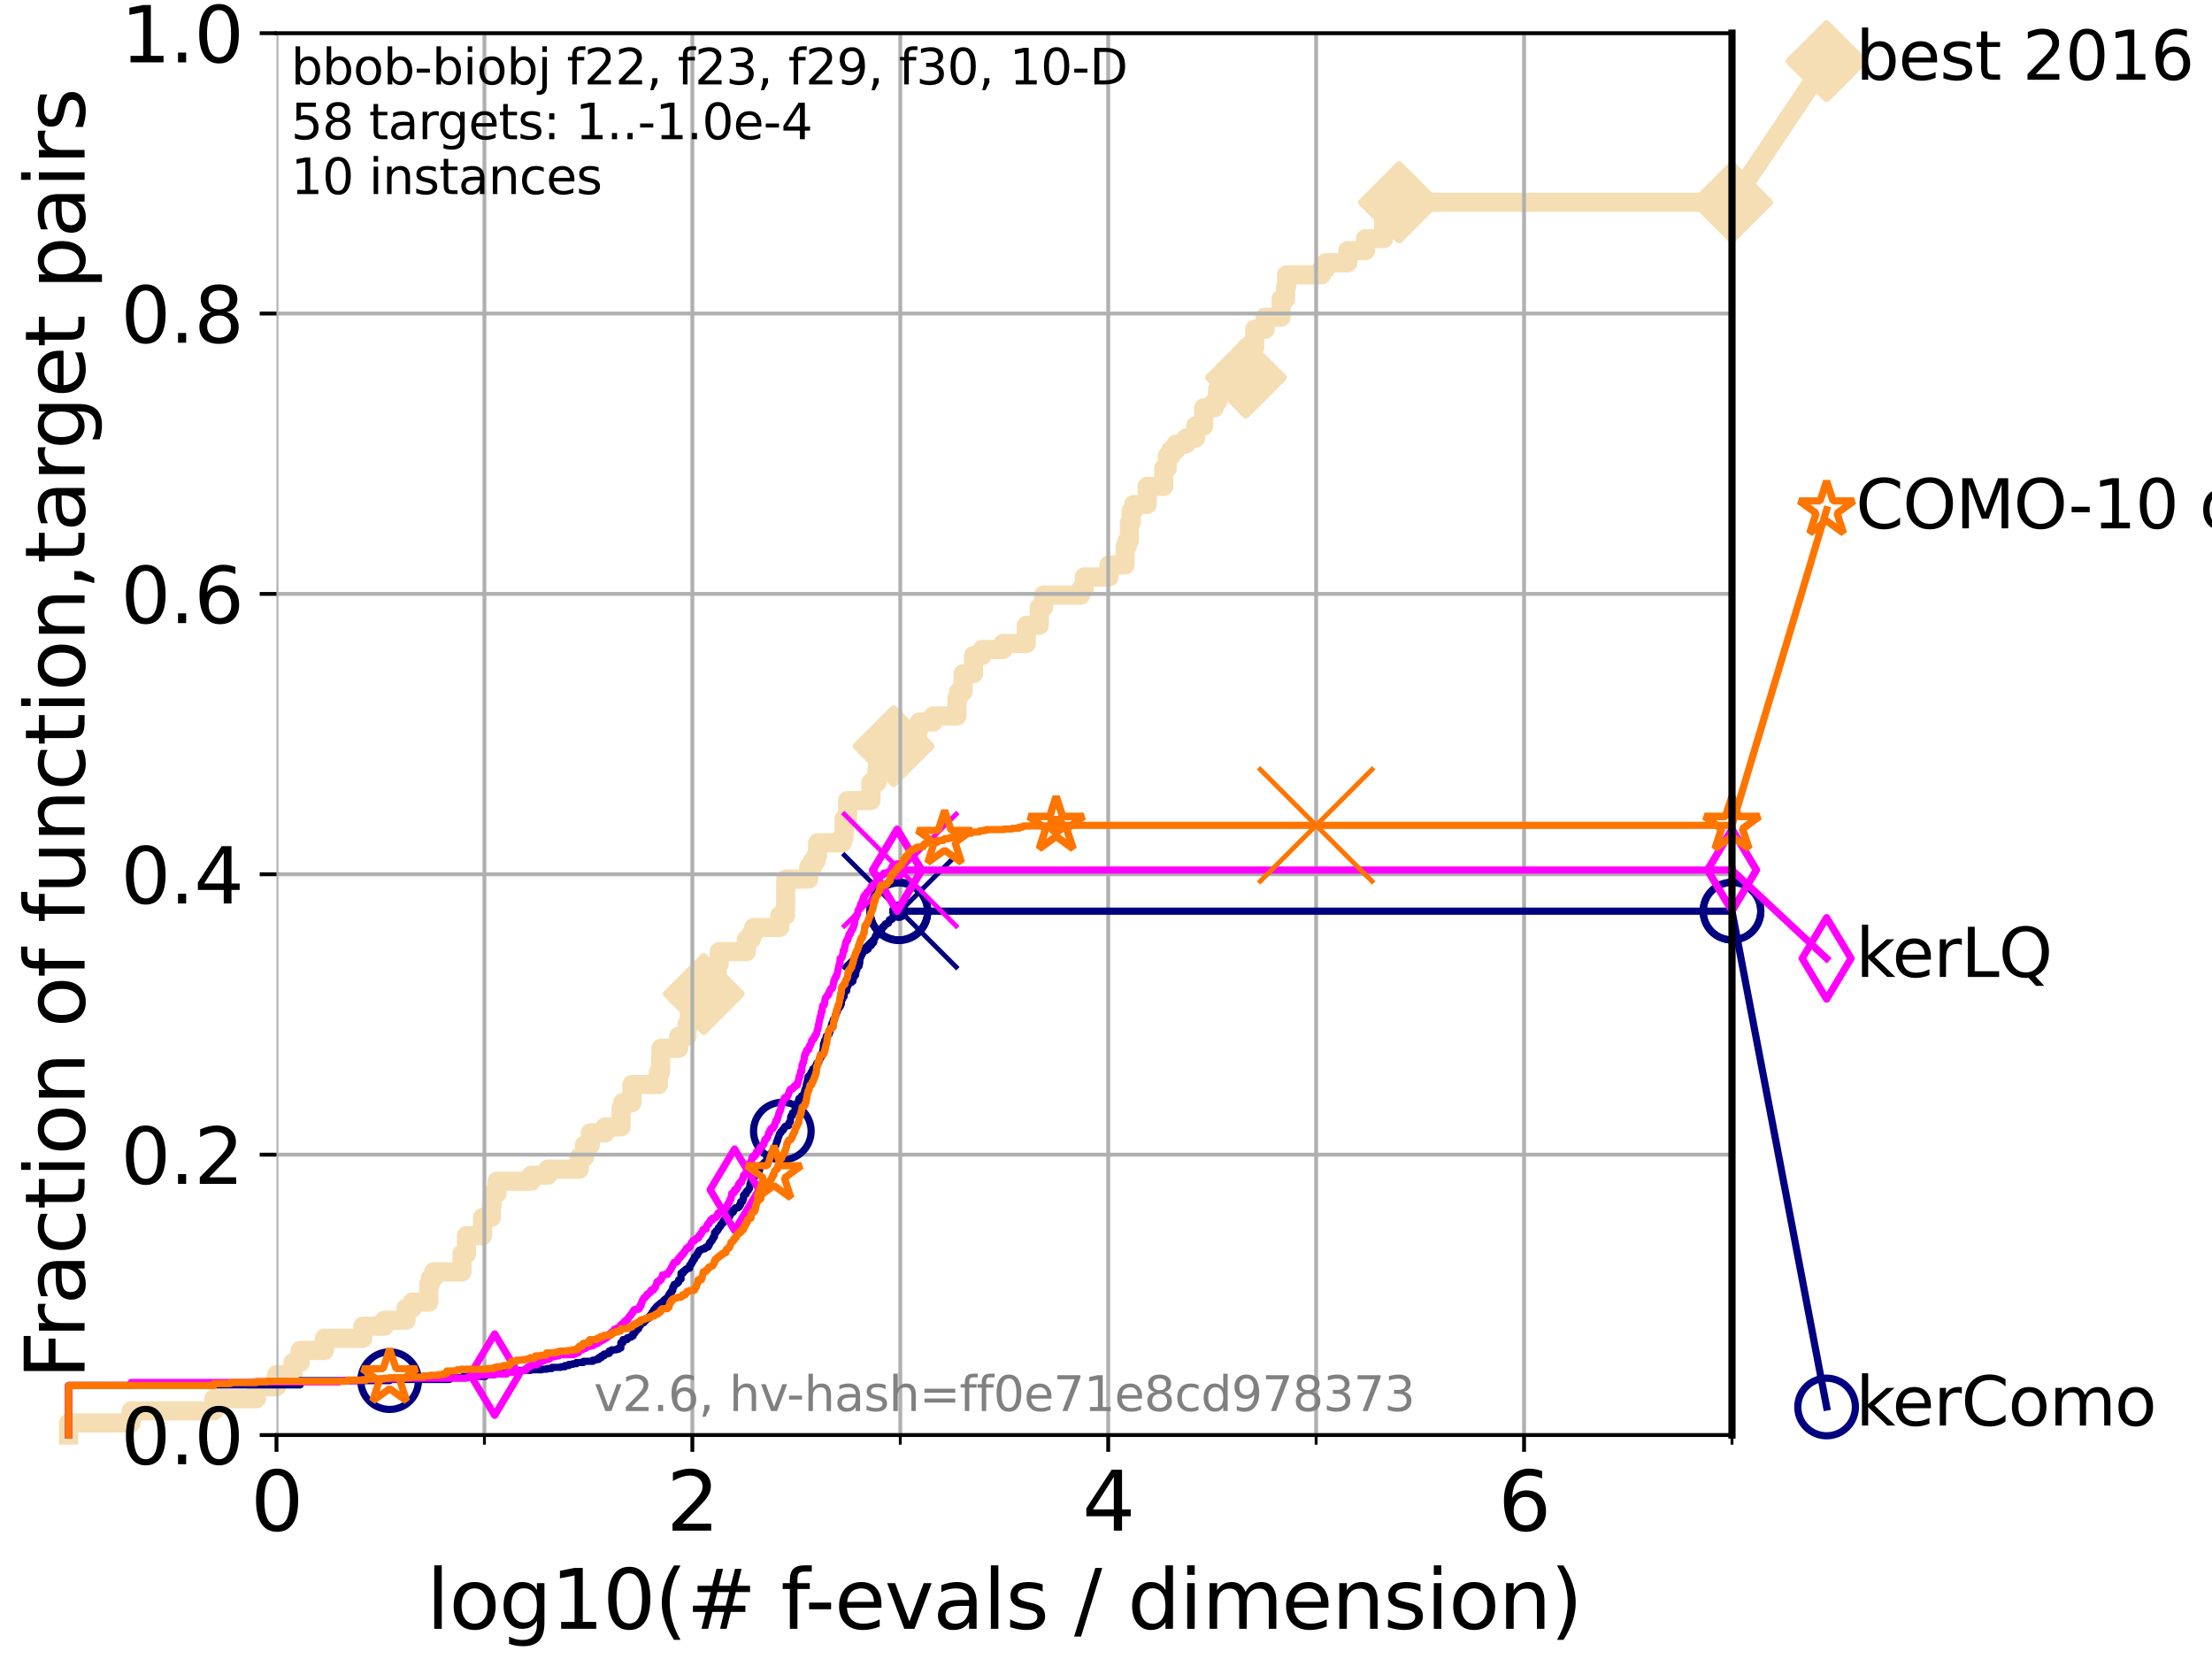 <?xml version="1.0" encoding="utf-8" standalone="no"?>
<!DOCTYPE svg PUBLIC "-//W3C//DTD SVG 1.1//EN"
  "http://www.w3.org/Graphics/SVG/1.1/DTD/svg11.dtd">
<svg xmlns:xlink="http://www.w3.org/1999/xlink" width="460.8pt" height="345.6pt" viewBox="0 0 460.8 345.6" xmlns="http://www.w3.org/2000/svg" version="1.1">
 <defs>
  <style type="text/css">*{stroke-linejoin: round; stroke-linecap: butt}</style>
 </defs>
 <g id="figure_1">
  <g id="patch_1">
   <path d="M 0 345.6 
L 460.8 345.6 
L 460.8 0 
L 0 0 
z
" style="fill: #ffffff"/>
  </g>
  <g id="axes_1">
   <g id="patch_2">
    <path d="M 57.6 298.944 
L 360.806 298.944 
L 360.806 6.912 
L 57.6 6.912 
z
" style="fill: #ffffff"/>
   </g>
   <g id="line2d_1">
    <path d="M 14.285 298.944 
L 14.285 296.426 
L 27.324 296.426 
L 27.324 293.909 
L 44.561 293.909 
L 44.561 291.391 
L 53.402 291.391 
L 53.402 288.874 
L 57.6 288.874 
L 57.6 286.356 
L 61.03 286.356 
L 61.03 283.839 
L 62.535 283.839 
L 62.535 281.321 
L 67.582 281.321 
L 67.582 278.804 
L 75.575 278.804 
L 75.575 276.286 
L 80.06 276.286 
L 80.06 275.028 
L 84.596 275.028 
L 84.596 272.51 
L 85.894 272.51 
L 85.894 271.251 
L 89.324 271.251 
L 89.324 267.475 
L 89.669 267.475 
L 89.669 266.216 
L 90.341 266.216 
L 90.341 264.958 
L 96.241 264.958 
L 96.241 261.181 
L 97.182 261.181 
L 97.182 257.405 
L 100.535 257.405 
L 100.535 253.629 
L 102.363 253.629 
L 102.363 251.111 
L 102.536 251.111 
L 102.536 248.594 
L 103.544 248.594 
L 103.544 246.076 
L 110.675 246.076 
L 110.675 244.817 
L 114.142 244.817 
L 114.142 243.559 
L 120.683 243.559 
L 120.683 241.041 
L 121.769 241.041 
L 121.769 238.524 
L 122.971 238.524 
L 122.971 236.006 
L 126.078 236.006 
L 126.078 234.747 
L 129.376 234.747 
L 129.376 230.971 
L 129.704 230.971 
L 129.704 229.712 
L 131.637 229.712 
L 131.637 225.936 
L 137.141 225.936 
L 137.141 223.418 
L 137.601 223.418 
L 137.681 218.383 
L 141.393 218.383 
L 141.393 215.866 
L 143.126 215.866 
L 143.126 213.348 
L 143.619 213.348 
L 143.619 210.831 
L 146.613 210.831 
L 146.613 207.055 
L 148.608 207.055 
L 148.608 203.278 
L 149.396 203.278 
L 149.396 200.761 
L 149.82 200.761 
L 149.82 198.243 
L 155.475 198.243 
L 155.475 195.726 
L 156.482 195.726 
L 156.482 194.467 
L 157.033 194.467 
L 157.033 193.208 
L 162.442 193.208 
L 162.442 190.691 
L 163.646 190.691 
L 163.693 183.138 
L 168.462 183.138 
L 168.462 180.621 
L 169.274 180.621 
L 169.274 179.362 
L 170.001 179.362 
L 170.001 178.103 
L 170.337 178.103 
L 170.337 175.586 
L 175.478 175.586 
L 175.478 174.327 
L 175.849 174.327 
L 175.849 170.551 
L 176.561 170.551 
L 176.561 166.774 
L 181.429 166.774 
L 181.429 162.998 
L 182.69 162.998 
L 182.69 160.481 
L 182.804 160.481 
L 182.804 157.963 
L 185.337 157.963 
L 185.337 155.446 
L 186.152 155.446 
L 186.152 152.928 
L 191.147 152.928 
L 191.147 151.669 
L 191.495 151.669 
L 191.495 150.41 
L 194.402 150.41 
L 194.402 149.152 
L 199.354 149.152 
L 199.354 145.375 
L 199.7 145.375 
L 199.7 144.117 
L 200.637 144.117 
L 200.637 140.34 
L 202.806 140.34 
L 202.806 136.564 
L 204.604 136.564 
L 204.604 135.305 
L 208.951 135.305 
L 208.951 134.047 
L 213.798 134.047 
L 213.798 130.27 
L 216.503 130.27 
L 216.503 126.494 
L 217.413 126.494 
L 217.413 123.977 
L 225.124 123.977 
L 225.124 122.718 
L 225.862 122.718 
L 225.862 120.2 
L 231.025 120.2 
L 231.025 117.683 
L 234.379 117.683 
L 234.379 113.906 
L 234.792 113.906 
L 234.792 112.648 
L 235.272 112.648 
L 235.272 108.871 
L 235.654 108.871 
L 235.654 106.354 
L 236.172 106.354 
L 236.172 105.095 
L 238.973 105.095 
L 238.973 101.319 
L 242.429 101.319 
L 242.429 97.543 
L 243.153 97.543 
L 243.153 95.025 
L 243.914 95.025 
L 243.914 93.766 
L 244.977 93.766 
L 244.977 92.508 
L 247.058 92.508 
L 247.058 91.249 
L 249.077 91.249 
L 249.077 88.731 
L 250.745 88.731 
L 250.745 84.955 
L 252.958 84.955 
L 252.958 83.696 
L 253.646 83.696 
L 253.646 81.179 
L 259.543 81.179 
L 259.588 76.144 
L 259.671 76.144 
L 259.671 72.367 
L 261.38 72.367 
L 261.38 68.591 
L 263.545 68.591 
L 263.545 66.074 
L 266.882 66.074 
L 266.882 62.297 
L 267.798 62.297 
L 267.798 59.78 
L 268.02 59.78 
L 268.02 57.262 
L 275.319 57.262 
L 275.319 56.004 
L 276.188 56.004 
L 276.188 54.745 
L 280.768 54.745 
L 280.768 52.227 
L 284.473 52.227 
L 284.473 49.71 
L 288.251 49.71 
L 288.251 45.934 
L 291.466 45.934 
L 291.466 42.157 
L 360.806 42.157 
L 360.806 42.157 
" style="fill: none; stroke: #f5deb3; stroke-width: 4; stroke-linecap: square"/>
   </g>
   <g id="line2d_2">
    <defs>
     <path id="mae68d8a7b2" d="M -0 7.778 
L 7.778 0 
L 0 -7.778 
L -7.778 -0 
z
" style="stroke: #f5deb3; stroke-width: 1.5; stroke-linejoin: miter"/>
    </defs>
    <g>
     <use xlink:href="#mae68d8a7b2" x="146.613" y="207.055" style="fill: #f5deb3; stroke: #f5deb3; stroke-width: 1.5; stroke-linejoin: miter"/>
     <use xlink:href="#mae68d8a7b2" x="186.152" y="155.446" style="fill: #f5deb3; stroke: #f5deb3; stroke-width: 1.5; stroke-linejoin: miter"/>
     <use xlink:href="#mae68d8a7b2" x="259.543" y="78.661" style="fill: #f5deb3; stroke: #f5deb3; stroke-width: 1.5; stroke-linejoin: miter"/>
     <use xlink:href="#mae68d8a7b2" x="291.466" y="42.157" style="fill: #f5deb3; stroke: #f5deb3; stroke-width: 1.5; stroke-linejoin: miter"/>
     <use xlink:href="#mae68d8a7b2" x="291.466" y="42.157" style="fill: #f5deb3; stroke: #f5deb3; stroke-width: 1.5; stroke-linejoin: miter"/>
     <use xlink:href="#mae68d8a7b2" x="360.806" y="42.157" style="fill: #f5deb3; stroke: #f5deb3; stroke-width: 1.5; stroke-linejoin: miter"/>
    </g>
   </g>
   <g id="line2d_3">
    <path style="fill: none; stroke: #f5deb3; stroke-width: 4; stroke-linecap: square"/>
    <g/>
   </g>
   <g id="line2d_4">
    <path d="M 360.806 42.157 
L 380.515 12.753 
" style="fill: none; stroke: #f5deb3; stroke-width: 4; stroke-linecap: square"/>
    <g>
     <use xlink:href="#mae68d8a7b2" x="360.806" y="42.157" style="fill: #f5deb3; stroke: #f5deb3; stroke-width: 1.5; stroke-linejoin: miter"/>
     <use xlink:href="#mae68d8a7b2" x="380.515" y="12.753" style="fill: #f5deb3; stroke: #f5deb3; stroke-width: 1.5; stroke-linejoin: miter"/>
    </g>
   </g>
   <g id="matplotlib.axis_1">
    <g id="xtick_1">
     <g id="line2d_5">
      <path d="M 57.6 298.944 
L 57.6 6.912 
" clip-path="url(#p9a3a78c47e)" style="fill: none; stroke: #b0b0b0; stroke-width: 0.8; stroke-linecap: square"/>
     </g>
     <g id="line2d_6">
      <defs>
       <path id="mdd66115013" d="M 0 0 
L 0 3.5 
" style="stroke: #000000; stroke-width: 0.8"/>
      </defs>
      <g>
       <use xlink:href="#mdd66115013" x="57.6" y="298.944" style="stroke: #000000; stroke-width: 0.8"/>
      </g>
     </g>
     <g id="text_1">
      <!-- 0 -->
      <g transform="translate(52.192 318.861) scale(0.17 -0.17)">
       <defs>
        <path id="DejaVuSans-30" d="M 2034 4250 
Q 1547 4250 1301 3770 
Q 1056 3291 1056 2328 
Q 1056 1369 1301 889 
Q 1547 409 2034 409 
Q 2525 409 2770 889 
Q 3016 1369 3016 2328 
Q 3016 3291 2770 3770 
Q 2525 4250 2034 4250 
z
M 2034 4750 
Q 2819 4750 3233 4129 
Q 3647 3509 3647 2328 
Q 3647 1150 3233 529 
Q 2819 -91 2034 -91 
Q 1250 -91 836 529 
Q 422 1150 422 2328 
Q 422 3509 836 4129 
Q 1250 4750 2034 4750 
z
" transform="scale(0.016)"/>
       </defs>
       <use xlink:href="#DejaVuSans-30"/>
      </g>
     </g>
    </g>
    <g id="xtick_2">
     <g id="line2d_7">
      <path d="M 144.23 298.944 
L 144.23 6.912 
" clip-path="url(#p9a3a78c47e)" style="fill: none; stroke: #b0b0b0; stroke-width: 0.8; stroke-linecap: square"/>
     </g>
     <g id="line2d_8">
      <g>
       <use xlink:href="#mdd66115013" x="144.23" y="298.944" style="stroke: #000000; stroke-width: 0.8"/>
      </g>
     </g>
     <g id="text_2">
      <!-- 2 -->
      <g transform="translate(138.822 318.861) scale(0.17 -0.17)">
       <defs>
        <path id="DejaVuSans-32" d="M 1228 531 
L 3431 531 
L 3431 0 
L 469 0 
L 469 531 
Q 828 903 1448 1529 
Q 2069 2156 2228 2338 
Q 2531 2678 2651 2914 
Q 2772 3150 2772 3378 
Q 2772 3750 2511 3984 
Q 2250 4219 1831 4219 
Q 1534 4219 1204 4116 
Q 875 4013 500 3803 
L 500 4441 
Q 881 4594 1212 4672 
Q 1544 4750 1819 4750 
Q 2544 4750 2975 4387 
Q 3406 4025 3406 3419 
Q 3406 3131 3298 2873 
Q 3191 2616 2906 2266 
Q 2828 2175 2409 1742 
Q 1991 1309 1228 531 
z
" transform="scale(0.016)"/>
       </defs>
       <use xlink:href="#DejaVuSans-32"/>
      </g>
     </g>
    </g>
    <g id="xtick_3">
     <g id="line2d_9">
      <path d="M 230.861 298.944 
L 230.861 6.912 
" clip-path="url(#p9a3a78c47e)" style="fill: none; stroke: #b0b0b0; stroke-width: 0.8; stroke-linecap: square"/>
     </g>
     <g id="line2d_10">
      <g>
       <use xlink:href="#mdd66115013" x="230.861" y="298.944" style="stroke: #000000; stroke-width: 0.8"/>
      </g>
     </g>
     <g id="text_3">
      <!-- 4 -->
      <g transform="translate(225.453 318.861) scale(0.17 -0.17)">
       <defs>
        <path id="DejaVuSans-34" d="M 2419 4116 
L 825 1625 
L 2419 1625 
L 2419 4116 
z
M 2253 4666 
L 3047 4666 
L 3047 1625 
L 3713 1625 
L 3713 1100 
L 3047 1100 
L 3047 0 
L 2419 0 
L 2419 1100 
L 313 1100 
L 313 1709 
L 2253 4666 
z
" transform="scale(0.016)"/>
       </defs>
       <use xlink:href="#DejaVuSans-34"/>
      </g>
     </g>
    </g>
    <g id="xtick_4">
     <g id="line2d_11">
      <path d="M 317.491 298.944 
L 317.491 6.912 
" clip-path="url(#p9a3a78c47e)" style="fill: none; stroke: #b0b0b0; stroke-width: 0.8; stroke-linecap: square"/>
     </g>
     <g id="line2d_12">
      <g>
       <use xlink:href="#mdd66115013" x="317.491" y="298.944" style="stroke: #000000; stroke-width: 0.8"/>
      </g>
     </g>
     <g id="text_4">
      <!-- 6 -->
      <g transform="translate(312.083 318.861) scale(0.17 -0.17)">
       <defs>
        <path id="DejaVuSans-36" d="M 2113 2584 
Q 1688 2584 1439 2293 
Q 1191 2003 1191 1497 
Q 1191 994 1439 701 
Q 1688 409 2113 409 
Q 2538 409 2786 701 
Q 3034 994 3034 1497 
Q 3034 2003 2786 2293 
Q 2538 2584 2113 2584 
z
M 3366 4563 
L 3366 3988 
Q 3128 4100 2886 4159 
Q 2644 4219 2406 4219 
Q 1781 4219 1451 3797 
Q 1122 3375 1075 2522 
Q 1259 2794 1537 2939 
Q 1816 3084 2150 3084 
Q 2853 3084 3261 2657 
Q 3669 2231 3669 1497 
Q 3669 778 3244 343 
Q 2819 -91 2113 -91 
Q 1303 -91 875 529 
Q 447 1150 447 2328 
Q 447 3434 972 4092 
Q 1497 4750 2381 4750 
Q 2619 4750 2861 4703 
Q 3103 4656 3366 4563 
z
" transform="scale(0.016)"/>
       </defs>
       <use xlink:href="#DejaVuSans-36"/>
      </g>
     </g>
    </g>
    <g id="xtick_5">
     <g id="line2d_13">
      <path d="M 100.915 298.944 
L 100.915 6.912 
" clip-path="url(#p9a3a78c47e)" style="fill: none; stroke: #b0b0b0; stroke-width: 0.8; stroke-linecap: square"/>
     </g>
     <g id="line2d_14">
      <defs>
       <path id="me6876c13bc" d="M 0 0 
L 0 2 
" style="stroke: #000000; stroke-width: 0.6"/>
      </defs>
      <g>
       <use xlink:href="#me6876c13bc" x="100.915" y="298.944" style="stroke: #000000; stroke-width: 0.6"/>
      </g>
     </g>
    </g>
    <g id="xtick_6">
     <g id="line2d_15">
      <path d="M 187.546 298.944 
L 187.546 6.912 
" clip-path="url(#p9a3a78c47e)" style="fill: none; stroke: #b0b0b0; stroke-width: 0.8; stroke-linecap: square"/>
     </g>
     <g id="line2d_16">
      <g>
       <use xlink:href="#me6876c13bc" x="187.546" y="298.944" style="stroke: #000000; stroke-width: 0.6"/>
      </g>
     </g>
    </g>
    <g id="xtick_7">
     <g id="line2d_17">
      <path d="M 274.176 298.944 
L 274.176 6.912 
" clip-path="url(#p9a3a78c47e)" style="fill: none; stroke: #b0b0b0; stroke-width: 0.8; stroke-linecap: square"/>
     </g>
     <g id="line2d_18">
      <g>
       <use xlink:href="#me6876c13bc" x="274.176" y="298.944" style="stroke: #000000; stroke-width: 0.6"/>
      </g>
     </g>
    </g>
    <g id="xtick_8">
     <g id="line2d_19">
      <path d="M 360.806 298.944 
L 360.806 6.912 
" clip-path="url(#p9a3a78c47e)" style="fill: none; stroke: #b0b0b0; stroke-width: 0.8; stroke-linecap: square"/>
     </g>
     <g id="line2d_20">
      <g>
       <use xlink:href="#me6876c13bc" x="360.806" y="298.944" style="stroke: #000000; stroke-width: 0.6"/>
      </g>
     </g>
    </g>
    <g id="text_5">
     <!-- log10(# f-evals / dimension) -->
     <g transform="translate(88.823 339.314) scale(0.17 -0.17)">
      <defs>
       <path id="DejaVuSans-6c" d="M 603 4863 
L 1178 4863 
L 1178 0 
L 603 0 
L 603 4863 
z
" transform="scale(0.016)"/>
       <path id="DejaVuSans-6f" d="M 1959 3097 
Q 1497 3097 1228 2736 
Q 959 2375 959 1747 
Q 959 1119 1226 758 
Q 1494 397 1959 397 
Q 2419 397 2687 759 
Q 2956 1122 2956 1747 
Q 2956 2369 2687 2733 
Q 2419 3097 1959 3097 
z
M 1959 3584 
Q 2709 3584 3137 3096 
Q 3566 2609 3566 1747 
Q 3566 888 3137 398 
Q 2709 -91 1959 -91 
Q 1206 -91 779 398 
Q 353 888 353 1747 
Q 353 2609 779 3096 
Q 1206 3584 1959 3584 
z
" transform="scale(0.016)"/>
       <path id="DejaVuSans-67" d="M 2906 1791 
Q 2906 2416 2648 2759 
Q 2391 3103 1925 3103 
Q 1463 3103 1205 2759 
Q 947 2416 947 1791 
Q 947 1169 1205 825 
Q 1463 481 1925 481 
Q 2391 481 2648 825 
Q 2906 1169 2906 1791 
z
M 3481 434 
Q 3481 -459 3084 -895 
Q 2688 -1331 1869 -1331 
Q 1566 -1331 1297 -1286 
Q 1028 -1241 775 -1147 
L 775 -588 
Q 1028 -725 1275 -790 
Q 1522 -856 1778 -856 
Q 2344 -856 2625 -561 
Q 2906 -266 2906 331 
L 2906 616 
Q 2728 306 2450 153 
Q 2172 0 1784 0 
Q 1141 0 747 490 
Q 353 981 353 1791 
Q 353 2603 747 3093 
Q 1141 3584 1784 3584 
Q 2172 3584 2450 3431 
Q 2728 3278 2906 2969 
L 2906 3500 
L 3481 3500 
L 3481 434 
z
" transform="scale(0.016)"/>
       <path id="DejaVuSans-31" d="M 794 531 
L 1825 531 
L 1825 4091 
L 703 3866 
L 703 4441 
L 1819 4666 
L 2450 4666 
L 2450 531 
L 3481 531 
L 3481 0 
L 794 0 
L 794 531 
z
" transform="scale(0.016)"/>
       <path id="DejaVuSans-28" d="M 1984 4856 
Q 1566 4138 1362 3434 
Q 1159 2731 1159 2009 
Q 1159 1288 1364 580 
Q 1569 -128 1984 -844 
L 1484 -844 
Q 1016 -109 783 600 
Q 550 1309 550 2009 
Q 550 2706 781 3412 
Q 1013 4119 1484 4856 
L 1984 4856 
z
" transform="scale(0.016)"/>
       <path id="DejaVuSans-23" d="M 3272 2816 
L 2363 2816 
L 2100 1772 
L 3016 1772 
L 3272 2816 
z
M 2803 4594 
L 2478 3297 
L 3391 3297 
L 3719 4594 
L 4219 4594 
L 3897 3297 
L 4872 3297 
L 4872 2816 
L 3775 2816 
L 3519 1772 
L 4513 1772 
L 4513 1294 
L 3397 1294 
L 3072 0 
L 2572 0 
L 2894 1294 
L 1978 1294 
L 1656 0 
L 1153 0 
L 1478 1294 
L 494 1294 
L 494 1772 
L 1594 1772 
L 1856 2816 
L 850 2816 
L 850 3297 
L 1978 3297 
L 2297 4594 
L 2803 4594 
z
" transform="scale(0.016)"/>
       <path id="DejaVuSans-20" transform="scale(0.016)"/>
       <path id="DejaVuSans-66" d="M 2375 4863 
L 2375 4384 
L 1825 4384 
Q 1516 4384 1395 4259 
Q 1275 4134 1275 3809 
L 1275 3500 
L 2222 3500 
L 2222 3053 
L 1275 3053 
L 1275 0 
L 697 0 
L 697 3053 
L 147 3053 
L 147 3500 
L 697 3500 
L 697 3744 
Q 697 4328 969 4595 
Q 1241 4863 1831 4863 
L 2375 4863 
z
" transform="scale(0.016)"/>
       <path id="DejaVuSans-2d" d="M 313 2009 
L 1997 2009 
L 1997 1497 
L 313 1497 
L 313 2009 
z
" transform="scale(0.016)"/>
       <path id="DejaVuSans-65" d="M 3597 1894 
L 3597 1613 
L 953 1613 
Q 991 1019 1311 708 
Q 1631 397 2203 397 
Q 2534 397 2845 478 
Q 3156 559 3463 722 
L 3463 178 
Q 3153 47 2828 -22 
Q 2503 -91 2169 -91 
Q 1331 -91 842 396 
Q 353 884 353 1716 
Q 353 2575 817 3079 
Q 1281 3584 2069 3584 
Q 2775 3584 3186 3129 
Q 3597 2675 3597 1894 
z
M 3022 2063 
Q 3016 2534 2758 2815 
Q 2500 3097 2075 3097 
Q 1594 3097 1305 2825 
Q 1016 2553 972 2059 
L 3022 2063 
z
" transform="scale(0.016)"/>
       <path id="DejaVuSans-76" d="M 191 3500 
L 800 3500 
L 1894 563 
L 2988 3500 
L 3597 3500 
L 2284 0 
L 1503 0 
L 191 3500 
z
" transform="scale(0.016)"/>
       <path id="DejaVuSans-61" d="M 2194 1759 
Q 1497 1759 1228 1600 
Q 959 1441 959 1056 
Q 959 750 1161 570 
Q 1363 391 1709 391 
Q 2188 391 2477 730 
Q 2766 1069 2766 1631 
L 2766 1759 
L 2194 1759 
z
M 3341 1997 
L 3341 0 
L 2766 0 
L 2766 531 
Q 2569 213 2275 61 
Q 1981 -91 1556 -91 
Q 1019 -91 701 211 
Q 384 513 384 1019 
Q 384 1609 779 1909 
Q 1175 2209 1959 2209 
L 2766 2209 
L 2766 2266 
Q 2766 2663 2505 2880 
Q 2244 3097 1772 3097 
Q 1472 3097 1187 3025 
Q 903 2953 641 2809 
L 641 3341 
Q 956 3463 1253 3523 
Q 1550 3584 1831 3584 
Q 2591 3584 2966 3190 
Q 3341 2797 3341 1997 
z
" transform="scale(0.016)"/>
       <path id="DejaVuSans-73" d="M 2834 3397 
L 2834 2853 
Q 2591 2978 2328 3040 
Q 2066 3103 1784 3103 
Q 1356 3103 1142 2972 
Q 928 2841 928 2578 
Q 928 2378 1081 2264 
Q 1234 2150 1697 2047 
L 1894 2003 
Q 2506 1872 2764 1633 
Q 3022 1394 3022 966 
Q 3022 478 2636 193 
Q 2250 -91 1575 -91 
Q 1294 -91 989 -36 
Q 684 19 347 128 
L 347 722 
Q 666 556 975 473 
Q 1284 391 1588 391 
Q 1994 391 2212 530 
Q 2431 669 2431 922 
Q 2431 1156 2273 1281 
Q 2116 1406 1581 1522 
L 1381 1569 
Q 847 1681 609 1914 
Q 372 2147 372 2553 
Q 372 3047 722 3315 
Q 1072 3584 1716 3584 
Q 2034 3584 2315 3537 
Q 2597 3491 2834 3397 
z
" transform="scale(0.016)"/>
       <path id="DejaVuSans-2f" d="M 1625 4666 
L 2156 4666 
L 531 -594 
L 0 -594 
L 1625 4666 
z
" transform="scale(0.016)"/>
       <path id="DejaVuSans-64" d="M 2906 2969 
L 2906 4863 
L 3481 4863 
L 3481 0 
L 2906 0 
L 2906 525 
Q 2725 213 2448 61 
Q 2172 -91 1784 -91 
Q 1150 -91 751 415 
Q 353 922 353 1747 
Q 353 2572 751 3078 
Q 1150 3584 1784 3584 
Q 2172 3584 2448 3432 
Q 2725 3281 2906 2969 
z
M 947 1747 
Q 947 1113 1208 752 
Q 1469 391 1925 391 
Q 2381 391 2643 752 
Q 2906 1113 2906 1747 
Q 2906 2381 2643 2742 
Q 2381 3103 1925 3103 
Q 1469 3103 1208 2742 
Q 947 2381 947 1747 
z
" transform="scale(0.016)"/>
       <path id="DejaVuSans-69" d="M 603 3500 
L 1178 3500 
L 1178 0 
L 603 0 
L 603 3500 
z
M 603 4863 
L 1178 4863 
L 1178 4134 
L 603 4134 
L 603 4863 
z
" transform="scale(0.016)"/>
       <path id="DejaVuSans-6d" d="M 3328 2828 
Q 3544 3216 3844 3400 
Q 4144 3584 4550 3584 
Q 5097 3584 5394 3201 
Q 5691 2819 5691 2113 
L 5691 0 
L 5113 0 
L 5113 2094 
Q 5113 2597 4934 2840 
Q 4756 3084 4391 3084 
Q 3944 3084 3684 2787 
Q 3425 2491 3425 1978 
L 3425 0 
L 2847 0 
L 2847 2094 
Q 2847 2600 2669 2842 
Q 2491 3084 2119 3084 
Q 1678 3084 1418 2786 
Q 1159 2488 1159 1978 
L 1159 0 
L 581 0 
L 581 3500 
L 1159 3500 
L 1159 2956 
Q 1356 3278 1631 3431 
Q 1906 3584 2284 3584 
Q 2666 3584 2933 3390 
Q 3200 3197 3328 2828 
z
" transform="scale(0.016)"/>
       <path id="DejaVuSans-6e" d="M 3513 2113 
L 3513 0 
L 2938 0 
L 2938 2094 
Q 2938 2591 2744 2837 
Q 2550 3084 2163 3084 
Q 1697 3084 1428 2787 
Q 1159 2491 1159 1978 
L 1159 0 
L 581 0 
L 581 3500 
L 1159 3500 
L 1159 2956 
Q 1366 3272 1645 3428 
Q 1925 3584 2291 3584 
Q 2894 3584 3203 3211 
Q 3513 2838 3513 2113 
z
" transform="scale(0.016)"/>
       <path id="DejaVuSans-29" d="M 513 4856 
L 1013 4856 
Q 1481 4119 1714 3412 
Q 1947 2706 1947 2009 
Q 1947 1309 1714 600 
Q 1481 -109 1013 -844 
L 513 -844 
Q 928 -128 1133 580 
Q 1338 1288 1338 2009 
Q 1338 2731 1133 3434 
Q 928 4138 513 4856 
z
" transform="scale(0.016)"/>
      </defs>
      <use xlink:href="#DejaVuSans-6c"/>
      <use xlink:href="#DejaVuSans-6f" x="27.783"/>
      <use xlink:href="#DejaVuSans-67" x="88.965"/>
      <use xlink:href="#DejaVuSans-31" x="152.441"/>
      <use xlink:href="#DejaVuSans-30" x="216.064"/>
      <use xlink:href="#DejaVuSans-28" x="279.688"/>
      <use xlink:href="#DejaVuSans-23" x="318.701"/>
      <use xlink:href="#DejaVuSans-20" x="402.49"/>
      <use xlink:href="#DejaVuSans-66" x="434.277"/>
      <use xlink:href="#DejaVuSans-2d" x="463.982"/>
      <use xlink:href="#DejaVuSans-65" x="500.066"/>
      <use xlink:href="#DejaVuSans-76" x="561.59"/>
      <use xlink:href="#DejaVuSans-61" x="620.77"/>
      <use xlink:href="#DejaVuSans-6c" x="682.049"/>
      <use xlink:href="#DejaVuSans-73" x="709.832"/>
      <use xlink:href="#DejaVuSans-20" x="761.932"/>
      <use xlink:href="#DejaVuSans-2f" x="793.719"/>
      <use xlink:href="#DejaVuSans-20" x="827.41"/>
      <use xlink:href="#DejaVuSans-64" x="859.197"/>
      <use xlink:href="#DejaVuSans-69" x="922.674"/>
      <use xlink:href="#DejaVuSans-6d" x="950.457"/>
      <use xlink:href="#DejaVuSans-65" x="1047.869"/>
      <use xlink:href="#DejaVuSans-6e" x="1109.393"/>
      <use xlink:href="#DejaVuSans-73" x="1172.771"/>
      <use xlink:href="#DejaVuSans-69" x="1224.871"/>
      <use xlink:href="#DejaVuSans-6f" x="1252.654"/>
      <use xlink:href="#DejaVuSans-6e" x="1313.836"/>
      <use xlink:href="#DejaVuSans-29" x="1377.215"/>
     </g>
    </g>
   </g>
   <g id="matplotlib.axis_2">
    <g id="ytick_1">
     <g id="line2d_21">
      <path d="M 57.6 298.944 
L 360.806 298.944 
" clip-path="url(#p9a3a78c47e)" style="fill: none; stroke: #b0b0b0; stroke-width: 0.8; stroke-linecap: square"/>
     </g>
     <g id="line2d_22">
      <defs>
       <path id="m876aaf47f7" d="M 0 0 
L -3.5 0 
" style="stroke: #000000; stroke-width: 0.8"/>
      </defs>
      <g>
       <use xlink:href="#m876aaf47f7" x="57.6" y="298.944" style="stroke: #000000; stroke-width: 0.8"/>
      </g>
     </g>
     <g id="text_6">
      <!-- 0.0 -->
      <g transform="translate(25.155 305.023) scale(0.16 -0.16)">
       <defs>
        <path id="DejaVuSans-2e" d="M 684 794 
L 1344 794 
L 1344 0 
L 684 0 
L 684 794 
z
" transform="scale(0.016)"/>
       </defs>
       <use xlink:href="#DejaVuSans-30"/>
       <use xlink:href="#DejaVuSans-2e" x="63.623"/>
       <use xlink:href="#DejaVuSans-30" x="95.41"/>
      </g>
     </g>
    </g>
    <g id="ytick_2">
     <g id="line2d_23">
      <path d="M 57.6 240.538 
L 360.806 240.538 
" clip-path="url(#p9a3a78c47e)" style="fill: none; stroke: #b0b0b0; stroke-width: 0.8; stroke-linecap: square"/>
     </g>
     <g id="line2d_24">
      <g>
       <use xlink:href="#m876aaf47f7" x="57.6" y="240.538" style="stroke: #000000; stroke-width: 0.8"/>
      </g>
     </g>
     <g id="text_7">
      <!-- 0.2 -->
      <g transform="translate(25.155 246.616) scale(0.16 -0.16)">
       <use xlink:href="#DejaVuSans-30"/>
       <use xlink:href="#DejaVuSans-2e" x="63.623"/>
       <use xlink:href="#DejaVuSans-32" x="95.41"/>
      </g>
     </g>
    </g>
    <g id="ytick_3">
     <g id="line2d_25">
      <path d="M 57.6 182.131 
L 360.806 182.131 
" clip-path="url(#p9a3a78c47e)" style="fill: none; stroke: #b0b0b0; stroke-width: 0.8; stroke-linecap: square"/>
     </g>
     <g id="line2d_26">
      <g>
       <use xlink:href="#m876aaf47f7" x="57.6" y="182.131" style="stroke: #000000; stroke-width: 0.8"/>
      </g>
     </g>
     <g id="text_8">
      <!-- 0.4 -->
      <g transform="translate(25.155 188.21) scale(0.16 -0.16)">
       <use xlink:href="#DejaVuSans-30"/>
       <use xlink:href="#DejaVuSans-2e" x="63.623"/>
       <use xlink:href="#DejaVuSans-34" x="95.41"/>
      </g>
     </g>
    </g>
    <g id="ytick_4">
     <g id="line2d_27">
      <path d="M 57.6 123.725 
L 360.806 123.725 
" clip-path="url(#p9a3a78c47e)" style="fill: none; stroke: #b0b0b0; stroke-width: 0.8; stroke-linecap: square"/>
     </g>
     <g id="line2d_28">
      <g>
       <use xlink:href="#m876aaf47f7" x="57.6" y="123.725" style="stroke: #000000; stroke-width: 0.8"/>
      </g>
     </g>
     <g id="text_9">
      <!-- 0.6 -->
      <g transform="translate(25.155 129.804) scale(0.16 -0.16)">
       <use xlink:href="#DejaVuSans-30"/>
       <use xlink:href="#DejaVuSans-2e" x="63.623"/>
       <use xlink:href="#DejaVuSans-36" x="95.41"/>
      </g>
     </g>
    </g>
    <g id="ytick_5">
     <g id="line2d_29">
      <path d="M 57.6 65.318 
L 360.806 65.318 
" clip-path="url(#p9a3a78c47e)" style="fill: none; stroke: #b0b0b0; stroke-width: 0.8; stroke-linecap: square"/>
     </g>
     <g id="line2d_30">
      <g>
       <use xlink:href="#m876aaf47f7" x="57.6" y="65.318" style="stroke: #000000; stroke-width: 0.8"/>
      </g>
     </g>
     <g id="text_10">
      <!-- 0.8 -->
      <g transform="translate(25.155 71.397) scale(0.16 -0.16)">
       <defs>
        <path id="DejaVuSans-38" d="M 2034 2216 
Q 1584 2216 1326 1975 
Q 1069 1734 1069 1313 
Q 1069 891 1326 650 
Q 1584 409 2034 409 
Q 2484 409 2743 651 
Q 3003 894 3003 1313 
Q 3003 1734 2745 1975 
Q 2488 2216 2034 2216 
z
M 1403 2484 
Q 997 2584 770 2862 
Q 544 3141 544 3541 
Q 544 4100 942 4425 
Q 1341 4750 2034 4750 
Q 2731 4750 3128 4425 
Q 3525 4100 3525 3541 
Q 3525 3141 3298 2862 
Q 3072 2584 2669 2484 
Q 3125 2378 3379 2068 
Q 3634 1759 3634 1313 
Q 3634 634 3220 271 
Q 2806 -91 2034 -91 
Q 1263 -91 848 271 
Q 434 634 434 1313 
Q 434 1759 690 2068 
Q 947 2378 1403 2484 
z
M 1172 3481 
Q 1172 3119 1398 2916 
Q 1625 2713 2034 2713 
Q 2441 2713 2670 2916 
Q 2900 3119 2900 3481 
Q 2900 3844 2670 4047 
Q 2441 4250 2034 4250 
Q 1625 4250 1398 4047 
Q 1172 3844 1172 3481 
z
" transform="scale(0.016)"/>
       </defs>
       <use xlink:href="#DejaVuSans-30"/>
       <use xlink:href="#DejaVuSans-2e" x="63.623"/>
       <use xlink:href="#DejaVuSans-38" x="95.41"/>
      </g>
     </g>
    </g>
    <g id="ytick_6">
     <g id="line2d_31">
      <path d="M 57.6 6.912 
L 360.806 6.912 
" clip-path="url(#p9a3a78c47e)" style="fill: none; stroke: #b0b0b0; stroke-width: 0.8; stroke-linecap: square"/>
     </g>
     <g id="line2d_32">
      <g>
       <use xlink:href="#m876aaf47f7" x="57.6" y="6.912" style="stroke: #000000; stroke-width: 0.8"/>
      </g>
     </g>
     <g id="text_11">
      <!-- 1.0 -->
      <g transform="translate(25.155 12.991) scale(0.16 -0.16)">
       <use xlink:href="#DejaVuSans-31"/>
       <use xlink:href="#DejaVuSans-2e" x="63.623"/>
       <use xlink:href="#DejaVuSans-30" x="95.41"/>
      </g>
     </g>
    </g>
    <g id="text_12">
     <!-- Fraction of function,target pairs -->
     <g transform="translate(17.62 287.313) rotate(-90) scale(0.17 -0.17)">
      <defs>
       <path id="DejaVuSans-46" d="M 628 4666 
L 3309 4666 
L 3309 4134 
L 1259 4134 
L 1259 2759 
L 3109 2759 
L 3109 2228 
L 1259 2228 
L 1259 0 
L 628 0 
L 628 4666 
z
" transform="scale(0.016)"/>
       <path id="DejaVuSans-72" d="M 2631 2963 
Q 2534 3019 2420 3045 
Q 2306 3072 2169 3072 
Q 1681 3072 1420 2755 
Q 1159 2438 1159 1844 
L 1159 0 
L 581 0 
L 581 3500 
L 1159 3500 
L 1159 2956 
Q 1341 3275 1631 3429 
Q 1922 3584 2338 3584 
Q 2397 3584 2469 3576 
Q 2541 3569 2628 3553 
L 2631 2963 
z
" transform="scale(0.016)"/>
       <path id="DejaVuSans-63" d="M 3122 3366 
L 3122 2828 
Q 2878 2963 2633 3030 
Q 2388 3097 2138 3097 
Q 1578 3097 1268 2742 
Q 959 2388 959 1747 
Q 959 1106 1268 751 
Q 1578 397 2138 397 
Q 2388 397 2633 464 
Q 2878 531 3122 666 
L 3122 134 
Q 2881 22 2623 -34 
Q 2366 -91 2075 -91 
Q 1284 -91 818 406 
Q 353 903 353 1747 
Q 353 2603 823 3093 
Q 1294 3584 2113 3584 
Q 2378 3584 2631 3529 
Q 2884 3475 3122 3366 
z
" transform="scale(0.016)"/>
       <path id="DejaVuSans-74" d="M 1172 4494 
L 1172 3500 
L 2356 3500 
L 2356 3053 
L 1172 3053 
L 1172 1153 
Q 1172 725 1289 603 
Q 1406 481 1766 481 
L 2356 481 
L 2356 0 
L 1766 0 
Q 1100 0 847 248 
Q 594 497 594 1153 
L 594 3053 
L 172 3053 
L 172 3500 
L 594 3500 
L 594 4494 
L 1172 4494 
z
" transform="scale(0.016)"/>
       <path id="DejaVuSans-75" d="M 544 1381 
L 544 3500 
L 1119 3500 
L 1119 1403 
Q 1119 906 1312 657 
Q 1506 409 1894 409 
Q 2359 409 2629 706 
Q 2900 1003 2900 1516 
L 2900 3500 
L 3475 3500 
L 3475 0 
L 2900 0 
L 2900 538 
Q 2691 219 2414 64 
Q 2138 -91 1772 -91 
Q 1169 -91 856 284 
Q 544 659 544 1381 
z
M 1991 3584 
L 1991 3584 
z
" transform="scale(0.016)"/>
       <path id="DejaVuSans-2c" d="M 750 794 
L 1409 794 
L 1409 256 
L 897 -744 
L 494 -744 
L 750 256 
L 750 794 
z
" transform="scale(0.016)"/>
       <path id="DejaVuSans-70" d="M 1159 525 
L 1159 -1331 
L 581 -1331 
L 581 3500 
L 1159 3500 
L 1159 2969 
Q 1341 3281 1617 3432 
Q 1894 3584 2278 3584 
Q 2916 3584 3314 3078 
Q 3713 2572 3713 1747 
Q 3713 922 3314 415 
Q 2916 -91 2278 -91 
Q 1894 -91 1617 61 
Q 1341 213 1159 525 
z
M 3116 1747 
Q 3116 2381 2855 2742 
Q 2594 3103 2138 3103 
Q 1681 3103 1420 2742 
Q 1159 2381 1159 1747 
Q 1159 1113 1420 752 
Q 1681 391 2138 391 
Q 2594 391 2855 752 
Q 3116 1113 3116 1747 
z
" transform="scale(0.016)"/>
      </defs>
      <use xlink:href="#DejaVuSans-46"/>
      <use xlink:href="#DejaVuSans-72" x="50.27"/>
      <use xlink:href="#DejaVuSans-61" x="91.383"/>
      <use xlink:href="#DejaVuSans-63" x="152.662"/>
      <use xlink:href="#DejaVuSans-74" x="207.643"/>
      <use xlink:href="#DejaVuSans-69" x="246.852"/>
      <use xlink:href="#DejaVuSans-6f" x="274.635"/>
      <use xlink:href="#DejaVuSans-6e" x="335.816"/>
      <use xlink:href="#DejaVuSans-20" x="399.195"/>
      <use xlink:href="#DejaVuSans-6f" x="430.982"/>
      <use xlink:href="#DejaVuSans-66" x="492.164"/>
      <use xlink:href="#DejaVuSans-20" x="527.369"/>
      <use xlink:href="#DejaVuSans-66" x="559.156"/>
      <use xlink:href="#DejaVuSans-75" x="594.361"/>
      <use xlink:href="#DejaVuSans-6e" x="657.74"/>
      <use xlink:href="#DejaVuSans-63" x="721.119"/>
      <use xlink:href="#DejaVuSans-74" x="776.1"/>
      <use xlink:href="#DejaVuSans-69" x="815.309"/>
      <use xlink:href="#DejaVuSans-6f" x="843.092"/>
      <use xlink:href="#DejaVuSans-6e" x="904.273"/>
      <use xlink:href="#DejaVuSans-2c" x="967.652"/>
      <use xlink:href="#DejaVuSans-74" x="999.439"/>
      <use xlink:href="#DejaVuSans-61" x="1038.648"/>
      <use xlink:href="#DejaVuSans-72" x="1099.928"/>
      <use xlink:href="#DejaVuSans-67" x="1139.291"/>
      <use xlink:href="#DejaVuSans-65" x="1202.768"/>
      <use xlink:href="#DejaVuSans-74" x="1264.291"/>
      <use xlink:href="#DejaVuSans-20" x="1303.5"/>
      <use xlink:href="#DejaVuSans-70" x="1335.287"/>
      <use xlink:href="#DejaVuSans-61" x="1398.764"/>
      <use xlink:href="#DejaVuSans-69" x="1460.043"/>
      <use xlink:href="#DejaVuSans-72" x="1487.826"/>
      <use xlink:href="#DejaVuSans-73" x="1528.939"/>
     </g>
    </g>
   </g>
   <g id="line2d_33">
    <defs>
     <path id="mf9f54f3fa8" d="M 0 1.5 
C 0.398 1.5 0.779 1.342 1.061 1.061 
C 1.342 0.779 1.5 0.398 1.5 0 
C 1.5 -0.398 1.342 -0.779 1.061 -1.061 
C 0.779 -1.342 0.398 -1.5 0 -1.5 
C -0.398 -1.5 -0.779 -1.342 -1.061 -1.061 
C -1.342 -0.779 -1.5 -0.398 -1.5 0 
C -1.5 0.398 -1.342 0.779 -1.061 1.061 
C -0.779 1.342 -0.398 1.5 0 1.5 
z
" style="stroke: #f5deb3"/>
    </defs>
    <g>
     <use xlink:href="#mf9f54f3fa8" x="291.466" y="42.157" style="fill: #f5deb3; stroke: #f5deb3"/>
     <use xlink:href="#mf9f54f3fa8" x="291.466" y="42.157" style="fill: #f5deb3; stroke: #f5deb3"/>
    </g>
   </g>
   <g id="line2d_34">
    <defs>
     <path id="m37a6088c87" d="M 0 1.5 
C 0.398 1.5 0.779 1.342 1.061 1.061 
C 1.342 0.779 1.5 0.398 1.5 0 
C 1.5 -0.398 1.342 -0.779 1.061 -1.061 
C 0.779 -1.342 0.398 -1.5 0 -1.5 
C -0.398 -1.5 -0.779 -1.342 -1.061 -1.061 
C -1.342 -0.779 -1.5 -0.398 -1.5 0 
C -1.5 0.398 -1.342 0.779 -1.061 1.061 
C -0.779 1.342 -0.398 1.5 0 1.5 
z
" style="stroke: #000080"/>
    </defs>
    <g>
     <use xlink:href="#m37a6088c87" x="187.256" y="189.81" style="fill: #000080; stroke: #000080"/>
     <use xlink:href="#m37a6088c87" x="187.256" y="189.81" style="fill: #000080; stroke: #000080"/>
    </g>
   </g>
   <g id="line2d_35">
    <path d="M 14.285 298.944 
L 14.285 288.622 
L 27.324 288.622 
L 27.324 288.496 
L 62.535 288.496 
L 62.535 287.615 
L 81.166 287.615 
L 81.166 287.363 
L 93.66 287.363 
L 93.66 286.986 
L 96.481 286.986 
L 96.481 286.734 
L 101.102 286.734 
L 101.102 286.356 
L 103.047 286.356 
L 103.047 285.853 
L 104.809 285.853 
L 104.809 285.727 
L 107.905 285.727 
L 107.905 285.475 
L 110.562 285.475 
L 110.562 285.349 
L 112.89 285.349 
L 112.89 285.224 
L 113.954 285.224 
L 113.954 285.098 
L 114.962 285.098 
L 114.962 284.846 
L 116.827 284.846 
L 116.827 284.72 
L 117.695 284.72 
L 117.695 284.468 
L 118.525 284.468 
L 118.525 284.217 
L 119.319 284.217 
L 119.319 284.091 
L 120.081 284.091 
L 120.081 283.839 
L 121.519 283.839 
L 121.519 283.587 
L 123.488 283.587 
L 123.488 283.335 
L 124.102 283.335 
L 124.102 283.21 
L 124.695 283.21 
L 124.695 282.832 
L 125.271 282.832 
L 125.271 282.454 
L 125.83 282.454 
L 125.83 282.077 
L 126.372 282.077 
L 126.372 281.951 
L 126.899 281.951 
L 126.899 281.447 
L 127.412 281.447 
L 127.412 281.196 
L 128.398 281.196 
L 128.398 281.07 
L 128.872 281.07 
L 128.872 280.818 
L 129.334 280.818 
L 129.334 279.685 
L 129.786 279.685 
L 129.786 279.056 
L 130.657 279.056 
L 130.657 278.678 
L 131.078 278.678 
L 131.078 278.552 
L 131.49 278.552 
L 131.49 278.3 
L 131.893 278.3 
L 131.893 277.671 
L 132.287 277.671 
L 132.287 277.167 
L 132.674 277.167 
L 132.674 276.79 
L 133.052 276.79 
L 133.052 276.16 
L 133.424 276.16 
L 133.424 275.657 
L 133.788 275.657 
L 133.788 275.531 
L 134.145 275.531 
L 134.145 275.153 
L 134.495 275.153 
L 134.495 274.776 
L 134.839 274.776 
L 134.839 274.65 
L 135.177 274.65 
L 135.177 274.272 
L 135.509 274.272 
L 135.509 273.895 
L 135.835 273.895 
L 135.835 273.391 
L 136.156 273.391 
L 136.156 272.888 
L 136.471 272.888 
L 136.471 272.51 
L 136.781 272.51 
L 136.781 272.132 
L 137.086 272.132 
L 137.086 271.881 
L 137.386 271.881 
L 137.386 271.629 
L 137.681 271.629 
L 137.681 271.377 
L 137.972 271.377 
L 137.972 271.251 
L 138.259 271.251 
L 138.259 270.874 
L 138.541 270.874 
L 138.541 270.622 
L 138.819 270.622 
L 138.819 270.496 
L 139.093 270.496 
L 139.093 270.118 
L 139.363 270.118 
L 139.363 269.615 
L 139.629 269.615 
L 139.629 269.237 
L 139.891 269.237 
L 139.891 268.86 
L 140.15 268.86 
L 140.15 268.104 
L 140.405 268.104 
L 140.405 267.601 
L 140.657 267.601 
L 140.657 267.475 
L 140.906 267.475 
L 140.906 267.349 
L 141.151 267.349 
L 141.151 267.097 
L 141.393 267.097 
L 141.393 266.594 
L 141.632 266.594 
L 141.632 266.468 
L 141.868 266.468 
L 141.868 265.209 
L 142.332 265.209 
L 142.332 264.832 
L 142.559 264.832 
L 142.559 264.706 
L 142.784 264.706 
L 142.784 264.454 
L 143.006 264.454 
L 143.006 264.328 
L 143.226 264.328 
L 143.226 264.202 
L 143.657 264.202 
L 143.657 263.573 
L 143.87 263.573 
L 143.87 263.321 
L 144.079 263.321 
L 144.079 262.944 
L 144.287 262.944 
L 144.287 262.566 
L 144.492 262.566 
L 144.492 262.314 
L 144.695 262.314 
L 144.695 261.811 
L 144.896 261.811 
L 144.896 261.685 
L 145.094 261.685 
L 145.094 261.433 
L 145.291 261.433 
L 145.291 261.055 
L 145.486 261.055 
L 145.486 260.678 
L 145.678 260.678 
L 145.678 260.426 
L 146.058 260.426 
L 146.058 260.3 
L 146.244 260.3 
L 146.244 260.174 
L 146.794 260.174 
L 146.794 260.048 
L 146.974 260.048 
L 146.974 259.797 
L 147.503 259.797 
L 147.503 259.545 
L 147.676 259.545 
L 147.676 259.167 
L 147.847 259.167 
L 147.847 258.79 
L 148.017 258.79 
L 148.017 258.664 
L 148.186 258.664 
L 148.186 258.412 
L 148.353 258.412 
L 148.353 258.16 
L 148.518 258.16 
L 148.518 257.783 
L 148.682 257.783 
L 148.682 257.657 
L 148.845 257.657 
L 148.845 256.776 
L 149.166 256.776 
L 149.166 256.398 
L 149.482 256.398 
L 149.482 256.146 
L 149.637 256.146 
L 149.637 255.769 
L 149.792 255.769 
L 149.792 255.643 
L 149.945 255.643 
L 149.945 255.517 
L 150.097 255.517 
L 150.097 255.139 
L 150.248 255.139 
L 150.248 255.013 
L 150.398 255.013 
L 150.398 254.762 
L 150.694 254.762 
L 150.694 254.258 
L 150.84 254.258 
L 150.84 254.006 
L 151.129 254.006 
L 151.129 253.88 
L 151.272 253.88 
L 151.272 253.503 
L 151.97 253.503 
L 151.97 253.251 
L 152.107 253.251 
L 152.107 252.999 
L 152.243 252.999 
L 152.243 252.496 
L 152.776 252.496 
L 152.776 251.992 
L 153.037 251.992 
L 153.037 251.866 
L 153.166 251.866 
L 153.166 251.615 
L 153.798 251.615 
L 153.798 251.363 
L 154.046 251.363 
L 154.046 250.985 
L 154.29 250.985 
L 154.29 250.356 
L 154.65 250.356 
L 154.65 250.104 
L 154.768 250.104 
L 154.768 249.727 
L 154.886 249.727 
L 154.886 248.971 
L 155.12 248.971 
L 155.12 248.72 
L 155.464 248.72 
L 155.464 248.216 
L 155.578 248.216 
L 155.578 248.09 
L 155.691 248.09 
L 155.691 247.964 
L 155.915 247.964 
L 156.025 247.587 
L 156.136 247.587 
L 156.245 246.58 
L 156.354 246.58 
L 156.462 245.699 
L 156.677 245.699 
L 156.677 245.573 
L 156.89 245.573 
L 156.995 245.195 
L 157.204 245.195 
L 157.204 244.943 
L 157.41 244.943 
L 157.41 244.566 
L 157.716 244.566 
L 157.716 244.314 
L 157.917 244.314 
L 158.016 243.936 
L 158.214 243.936 
L 158.214 243.181 
L 158.41 243.181 
L 158.41 242.803 
L 158.604 242.803 
L 158.604 242.677 
L 158.796 242.677 
L 158.796 242.552 
L 158.985 242.552 
L 158.985 242.426 
L 159.173 242.426 
L 159.173 242.174 
L 159.452 242.174 
L 159.544 241.922 
L 159.635 241.922 
L 159.726 241.293 
L 159.817 241.293 
L 159.817 241.167 
L 159.997 241.167 
L 160.086 240.663 
L 160.439 240.663 
L 160.526 240.286 
L 160.871 240.286 
L 160.956 239.782 
L 161.21 239.782 
L 161.21 239.405 
L 161.377 239.405 
L 161.46 238.901 
L 161.542 238.901 
L 161.625 238.398 
L 161.707 238.398 
L 161.788 237.768 
L 161.95 237.768 
L 162.031 237.139 
L 162.111 237.139 
L 162.191 236.761 
L 162.27 236.761 
L 162.349 236.258 
L 162.428 236.258 
L 162.507 236.006 
L 162.662 236.006 
L 162.662 235.754 
L 162.817 235.754 
L 162.817 235.628 
L 162.971 235.628 
L 162.971 235.377 
L 163.199 235.377 
L 163.274 235.125 
L 163.349 235.125 
L 163.349 234.873 
L 163.498 234.873 
L 163.572 234.621 
L 163.866 234.621 
L 163.866 234.496 
L 164.298 234.496 
L 164.369 233.866 
L 164.511 233.866 
L 164.581 233.614 
L 164.651 233.614 
L 164.721 232.607 
L 164.859 232.607 
L 164.859 232.356 
L 165.066 232.356 
L 165.066 231.852 
L 165.27 231.852 
L 165.27 231.726 
L 165.404 231.726 
L 165.404 231.6 
L 165.538 231.6 
L 165.605 231.097 
L 165.737 231.097 
L 165.803 230.719 
L 165.868 230.719 
L 165.868 230.468 
L 165.999 230.468 
L 166.064 230.216 
L 166.129 230.216 
L 166.193 229.712 
L 166.257 229.712 
L 166.322 229.209 
L 166.385 229.209 
L 166.449 228.831 
L 166.826 228.831 
L 166.826 228.579 
L 166.95 228.579 
L 166.95 228.328 
L 167.074 228.328 
L 167.074 228.202 
L 167.499 228.202 
L 167.559 227.447 
L 167.619 227.447 
L 167.678 226.943 
L 167.797 226.943 
L 167.856 226.565 
L 167.915 226.565 
L 167.973 225.936 
L 168.032 225.936 
L 168.09 225.432 
L 168.148 225.432 
L 168.206 224.929 
L 168.264 224.929 
L 168.322 224.3 
L 168.436 224.3 
L 168.436 224.174 
L 168.663 224.174 
L 168.663 224.048 
L 168.776 224.048 
L 168.776 223.796 
L 168.944 223.796 
L 168.944 223.418 
L 169.165 223.418 
L 169.22 222.915 
L 169.329 222.915 
L 169.329 222.663 
L 169.707 222.663 
L 169.813 222.16 
L 169.972 222.16 
L 170.077 221.656 
L 170.181 221.656 
L 170.181 221.404 
L 170.491 221.404 
L 170.491 221.153 
L 170.644 221.153 
L 170.644 220.775 
L 170.796 220.775 
L 170.847 220.146 
L 171.146 220.146 
L 171.195 219.39 
L 171.343 219.39 
L 171.44 218.635 
L 171.489 218.635 
L 171.538 217.502 
L 171.634 217.502 
L 171.73 216.999 
L 171.778 216.999 
L 171.778 216.747 
L 171.969 216.747 
L 172.063 216.118 
L 172.11 216.118 
L 172.11 215.866 
L 172.344 215.866 
L 172.344 215.614 
L 172.483 215.614 
L 172.483 215.488 
L 172.712 215.488 
L 172.802 214.985 
L 172.893 214.985 
L 172.893 214.481 
L 173.028 214.481 
L 173.117 213.852 
L 173.161 213.852 
L 173.25 213.348 
L 173.338 213.348 
L 173.338 213.097 
L 173.47 213.097 
L 173.557 212.593 
L 173.601 212.593 
L 173.601 212.341 
L 173.86 212.341 
L 173.945 211.838 
L 174.03 211.838 
L 174.073 211.334 
L 174.157 211.334 
L 174.199 210.957 
L 174.325 210.957 
L 174.325 210.705 
L 174.45 210.705 
L 174.491 210.202 
L 174.615 210.202 
L 174.615 209.95 
L 174.86 209.95 
L 174.86 209.698 
L 174.982 209.698 
L 174.982 209.572 
L 175.103 209.572 
L 175.143 209.195 
L 175.262 209.195 
L 175.342 208.188 
L 175.421 208.188 
L 175.421 208.062 
L 175.578 208.062 
L 175.617 207.684 
L 175.733 207.684 
L 175.733 207.558 
L 175.849 207.558 
L 175.888 206.803 
L 175.965 206.803 
L 176.003 206.425 
L 176.381 206.425 
L 176.419 205.67 
L 176.493 205.67 
L 176.493 205.418 
L 176.642 205.418 
L 176.752 204.915 
L 176.899 204.915 
L 176.899 204.789 
L 177.044 204.789 
L 177.044 204.663 
L 177.402 204.663 
L 177.437 204.411 
L 177.684 204.411 
L 177.753 203.53 
L 177.961 203.53 
L 177.996 203.152 
L 178.235 203.152 
L 178.336 202.271 
L 178.404 202.271 
L 178.504 201.894 
L 178.538 201.894 
L 178.638 201.264 
L 178.967 201.264 
L 179.065 200.635 
L 179.097 200.635 
L 179.162 199.628 
L 179.227 199.628 
L 179.323 199.376 
L 179.355 199.376 
L 179.451 198.873 
L 179.609 198.873 
L 179.672 198.369 
L 179.86 198.369 
L 179.891 197.992 
L 180.472 197.992 
L 180.563 197.74 
L 180.86 197.74 
L 180.86 197.362 
L 181.007 197.362 
L 181.007 197.11 
L 181.182 197.11 
L 181.182 196.985 
L 181.499 196.985 
L 181.499 196.733 
L 181.641 196.733 
L 181.641 196.481 
L 181.754 196.481 
L 181.754 196.355 
L 182.005 196.355 
L 182.116 195.6 
L 182.171 195.6 
L 182.281 195.348 
L 182.336 195.348 
L 182.363 194.971 
L 182.607 194.971 
L 182.661 194.467 
L 182.848 194.467 
L 182.953 193.964 
L 182.98 193.964 
L 183.033 193.586 
L 183.755 193.586 
L 183.856 193.082 
L 184.106 193.082 
L 184.106 192.957 
L 184.255 192.957 
L 184.255 192.705 
L 184.451 192.705 
L 184.451 192.453 
L 184.837 192.453 
L 184.837 192.327 
L 185.074 192.327 
L 185.169 191.95 
L 185.216 191.95 
L 185.216 191.698 
L 185.332 191.698 
L 185.332 191.572 
L 185.724 191.572 
L 185.724 191.32 
L 186.018 191.32 
L 186.085 190.817 
L 186.307 190.817 
L 186.307 190.565 
L 186.462 190.565 
L 186.527 190.061 
L 187.15 190.061 
L 187.256 189.81 
L 360.806 189.81 
L 360.806 189.81 
" style="fill: none; stroke: #000080; stroke-width: 1.5; stroke-linecap: square"/>
   </g>
   <g id="line2d_36">
    <defs>
     <path id="mb72969fcc8" d="M 0 6 
C 1.591 6 3.117 5.368 4.243 4.243 
C 5.368 3.117 6 1.591 6 0 
C 6 -1.591 5.368 -3.117 4.243 -4.243 
C 3.117 -5.368 1.591 -6 0 -6 
C -1.591 -6 -3.117 -5.368 -4.243 -4.243 
C -5.368 -3.117 -6 -1.591 -6 0 
C -6 1.591 -5.368 3.117 -4.243 4.243 
C -3.117 5.368 -1.591 6 0 6 
z
" style="stroke: #000080; stroke-width: 1.5"/>
    </defs>
    <g>
     <use xlink:href="#mb72969fcc8" x="81.166" y="287.615" style="fill-opacity: 0; stroke: #000080; stroke-width: 1.5"/>
     <use xlink:href="#mb72969fcc8" x="162.971" y="235.628" style="fill-opacity: 0; stroke: #000080; stroke-width: 1.5"/>
     <use xlink:href="#mb72969fcc8" x="187.256" y="189.936" style="fill-opacity: 0; stroke: #000080; stroke-width: 1.5"/>
     <use xlink:href="#mb72969fcc8" x="187.256" y="189.81" style="fill-opacity: 0; stroke: #000080; stroke-width: 1.5"/>
     <use xlink:href="#mb72969fcc8" x="187.256" y="189.81" style="fill-opacity: 0; stroke: #000080; stroke-width: 1.5"/>
     <use xlink:href="#mb72969fcc8" x="360.806" y="189.81" style="fill-opacity: 0; stroke: #000080; stroke-width: 1.5"/>
    </g>
   </g>
   <g id="line2d_37">
    <path style="fill: none; stroke: #000080; stroke-width: 1.5; stroke-linecap: square"/>
    <g/>
   </g>
   <g id="line2d_38">
    <path d="M 187.546 189.81 
" clip-path="url(#p9a3a78c47e)" style="fill: none; stroke: #000080; stroke-width: 1.5; stroke-linecap: square"/>
    <defs>
     <path id="mb128ca09c0" d="M -12 12 
L 12 -12 
M -12 -12 
L 12 12 
" style="stroke: #000080"/>
    </defs>
    <g clip-path="url(#p9a3a78c47e)">
     <use xlink:href="#mb128ca09c0" x="187.546" y="189.81" style="fill: #000080; stroke: #000080"/>
    </g>
   </g>
   <g id="line2d_39">
    <defs>
     <path id="m6c8a14c296" d="M 0 1.5 
C 0.398 1.5 0.779 1.342 1.061 1.061 
C 1.342 0.779 1.5 0.398 1.5 0 
C 1.5 -0.398 1.342 -0.779 1.061 -1.061 
C 0.779 -1.342 0.398 -1.5 0 -1.5 
C -0.398 -1.5 -0.779 -1.342 -1.061 -1.061 
C -1.342 -0.779 -1.5 -0.398 -1.5 0 
C -1.5 0.398 -1.342 0.779 -1.061 1.061 
C -0.779 1.342 -0.398 1.5 0 1.5 
z
" style="stroke: #ff00ff"/>
    </defs>
    <g>
     <use xlink:href="#m6c8a14c296" x="186.895" y="181.25" style="fill: #ff00ff; stroke: #ff00ff"/>
     <use xlink:href="#m6c8a14c296" x="186.895" y="181.25" style="fill: #ff00ff; stroke: #ff00ff"/>
    </g>
   </g>
   <g id="line2d_40">
    <path d="M 14.285 298.944 
L 14.285 288.622 
L 27.324 288.622 
L 27.324 287.993 
L 53.402 287.993 
L 53.402 287.867 
L 70.639 287.867 
L 70.639 287.615 
L 75.575 287.615 
L 75.575 287.363 
L 79.481 287.363 
L 79.481 287.238 
L 82.713 287.238 
L 82.713 287.112 
L 97.182 287.112 
L 97.182 286.986 
L 97.635 286.986 
L 97.635 286.86 
L 98.51 286.86 
L 98.51 286.734 
L 99.347 286.734 
L 99.347 286.608 
L 99.751 286.608 
L 99.751 286.482 
L 100.915 286.482 
L 100.915 286.356 
L 103.047 286.356 
L 103.047 286.231 
L 105.559 286.231 
L 105.559 285.979 
L 105.851 285.979 
L 105.851 285.853 
L 108.29 285.853 
L 108.29 285.601 
L 108.792 285.601 
L 108.792 285.475 
L 109.52 285.475 
L 109.52 285.098 
L 109.757 285.098 
L 109.757 284.972 
L 109.99 284.972 
L 109.99 284.72 
L 110.449 284.72 
L 110.449 284.594 
L 110.675 284.594 
L 110.675 284.342 
L 111.762 284.342 
L 111.762 284.217 
L 111.972 284.217 
L 111.972 284.091 
L 112.18 284.091 
L 112.18 283.965 
L 112.386 283.965 
L 112.386 283.713 
L 112.79 283.713 
L 112.89 283.461 
L 113.381 283.461 
L 113.478 283.21 
L 114.142 283.21 
L 114.142 283.084 
L 114.51 283.084 
L 114.51 282.706 
L 115.139 282.706 
L 115.139 282.58 
L 115.747 282.58 
L 115.747 282.454 
L 116.419 282.454 
L 116.419 282.203 
L 119.53 282.203 
L 119.53 282.077 
L 119.669 282.077 
L 119.669 281.951 
L 120.081 281.951 
L 120.081 281.825 
L 120.484 281.825 
L 120.551 281.321 
L 120.748 281.321 
L 120.748 281.196 
L 121.266 281.196 
L 121.266 281.07 
L 121.393 281.07 
L 121.393 280.944 
L 121.831 280.944 
L 121.831 280.818 
L 122.077 280.818 
L 122.138 280.566 
L 122.559 280.566 
L 122.559 280.44 
L 123.145 280.44 
L 123.145 280.314 
L 123.601 280.314 
L 123.601 280.063 
L 123.881 280.063 
L 123.881 279.937 
L 124.32 279.937 
L 124.32 279.811 
L 124.589 279.811 
L 124.642 279.559 
L 124.907 279.559 
L 125.012 279.307 
L 125.374 279.307 
L 125.374 279.181 
L 125.527 279.181 
L 125.527 279.056 
L 125.83 279.056 
L 125.83 278.93 
L 126.029 278.93 
L 126.029 278.804 
L 126.226 278.804 
L 126.323 278.552 
L 126.614 278.552 
L 126.661 278.174 
L 126.994 278.174 
L 127.041 277.797 
L 127.227 277.797 
L 127.227 277.671 
L 127.504 277.671 
L 127.504 277.419 
L 127.822 277.419 
L 127.867 277.167 
L 127.956 277.167 
L 127.956 276.916 
L 128.31 276.916 
L 128.31 276.79 
L 128.571 276.79 
L 128.571 276.664 
L 128.957 276.664 
L 128.957 276.538 
L 129.083 276.538 
L 129.083 276.412 
L 129.251 276.412 
L 129.251 276.035 
L 129.5 276.035 
L 129.541 275.783 
L 129.745 275.783 
L 129.745 275.657 
L 129.987 275.657 
L 130.067 275.279 
L 130.226 275.279 
L 130.226 275.153 
L 130.502 275.153 
L 130.541 274.902 
L 130.811 274.902 
L 130.888 274.524 
L 130.964 274.524 
L 131.04 274.272 
L 131.191 274.272 
L 131.266 274.021 
L 131.341 274.021 
L 131.341 273.895 
L 131.527 273.895 
L 131.564 273.643 
L 131.711 273.643 
L 131.784 273.265 
L 131.965 273.265 
L 132.037 272.888 
L 132.252 272.888 
L 132.252 272.762 
L 132.984 272.762 
L 132.984 272.636 
L 133.188 272.636 
L 133.289 272.007 
L 133.557 272.007 
L 133.623 271.377 
L 133.722 271.377 
L 133.82 270.874 
L 133.951 270.874 
L 133.983 270.622 
L 134.08 270.622 
L 134.113 270.37 
L 134.368 270.37 
L 134.368 270.244 
L 134.495 270.244 
L 134.558 269.993 
L 134.621 269.993 
L 134.684 269.741 
L 134.932 269.741 
L 134.932 269.489 
L 135.177 269.489 
L 135.177 269.363 
L 135.389 269.363 
L 135.389 269.237 
L 135.509 269.237 
L 135.598 268.86 
L 135.628 268.86 
L 135.628 268.734 
L 136.156 268.734 
L 136.213 268.482 
L 136.3 268.482 
L 136.3 268.23 
L 136.528 268.23 
L 136.612 267.853 
L 136.641 267.853 
L 136.725 267.475 
L 136.753 267.475 
L 136.837 267.097 
L 136.92 267.097 
L 136.92 266.972 
L 137.332 266.972 
L 137.44 266.594 
L 137.735 266.594 
L 137.814 266.216 
L 137.893 266.216 
L 137.998 265.587 
L 138.566 265.587 
L 138.566 265.461 
L 139.068 265.461 
L 139.142 265.083 
L 139.289 265.083 
L 139.289 264.958 
L 139.435 264.958 
L 139.532 264.58 
L 139.677 264.58 
L 139.748 264.328 
L 139.796 264.328 
L 139.82 264.076 
L 139.962 264.076 
L 140.033 263.699 
L 140.15 263.699 
L 140.22 263.321 
L 140.29 263.321 
L 140.359 263.069 
L 140.451 263.069 
L 140.451 262.944 
L 140.951 262.944 
L 140.951 262.818 
L 141.129 262.818 
L 141.195 262.314 
L 141.349 262.314 
L 141.349 262.188 
L 141.48 262.188 
L 141.502 261.936 
L 141.783 261.936 
L 141.826 261.559 
L 141.911 261.559 
L 141.911 261.433 
L 142.165 261.433 
L 142.165 261.307 
L 142.311 261.307 
L 142.373 260.929 
L 142.559 260.929 
L 142.58 260.678 
L 142.743 260.678 
L 142.764 260.426 
L 142.865 260.426 
L 142.966 260.048 
L 143.443 260.048 
L 143.443 259.671 
L 143.812 259.671 
L 143.889 259.167 
L 143.984 259.167 
L 144.06 258.79 
L 144.193 258.79 
L 144.193 258.664 
L 144.38 258.664 
L 144.38 258.412 
L 144.75 258.412 
L 144.75 258.286 
L 144.896 258.286 
L 144.968 258.034 
L 145.112 258.034 
L 145.112 257.908 
L 145.521 257.908 
L 145.608 257.405 
L 145.73 257.405 
L 145.73 257.279 
L 145.955 257.279 
L 145.989 256.901 
L 146.16 256.901 
L 146.244 256.65 
L 146.312 256.65 
L 146.379 256.272 
L 146.446 256.272 
L 146.446 256.146 
L 146.579 256.146 
L 146.579 256.02 
L 147.119 256.02 
L 147.184 255.517 
L 147.232 255.517 
L 147.296 255.139 
L 147.392 255.139 
L 147.392 255.013 
L 147.676 255.013 
L 147.691 254.636 
L 147.832 254.636 
L 147.832 254.51 
L 147.956 254.51 
L 148.002 254.132 
L 148.428 254.132 
L 148.428 253.755 
L 148.933 253.755 
L 148.933 253.629 
L 149.137 253.629 
L 149.137 253.503 
L 149.31 253.503 
L 149.31 253.251 
L 149.467 253.251 
L 149.524 252.748 
L 149.82 252.748 
L 149.876 252.496 
L 150.439 252.496 
L 150.547 252.118 
L 150.76 252.118 
L 150.853 251.866 
L 151.116 251.866 
L 151.22 251.489 
L 151.375 251.489 
L 151.427 251.111 
L 151.618 251.111 
L 151.719 250.608 
L 151.858 250.608 
L 151.945 250.23 
L 151.983 250.23 
L 151.983 250.104 
L 152.107 250.104 
L 152.132 249.727 
L 152.304 249.727 
L 152.414 248.72 
L 152.438 248.72 
L 152.438 248.594 
L 152.788 248.594 
L 152.788 248.468 
L 152.954 248.468 
L 153.025 247.838 
L 153.456 247.838 
L 153.479 247.587 
L 153.571 247.587 
L 153.571 247.335 
L 153.753 247.335 
L 153.844 246.706 
L 154.023 246.706 
L 154.101 246.328 
L 154.454 246.328 
L 154.454 245.95 
L 154.585 245.95 
L 154.682 245.447 
L 154.833 245.447 
L 154.897 244.817 
L 155.162 244.817 
L 155.162 244.566 
L 155.433 244.566 
L 155.475 244.188 
L 155.578 244.188 
L 155.681 243.684 
L 155.752 243.684 
L 155.752 243.559 
L 156.025 243.559 
L 156.136 242.426 
L 156.146 242.426 
L 156.146 242.3 
L 156.394 242.3 
L 156.433 241.922 
L 156.531 241.922 
L 156.638 241.167 
L 156.716 241.167 
L 156.716 241.041 
L 157.09 241.041 
L 157.118 240.663 
L 157.419 240.663 
L 157.522 240.16 
L 157.54 240.16 
L 157.596 239.908 
L 158.089 239.908 
L 158.089 239.656 
L 158.214 239.656 
L 158.321 239.153 
L 158.33 239.153 
L 158.33 239.027 
L 158.613 239.027 
L 158.613 238.775 
L 158.822 238.775 
L 158.822 238.524 
L 158.994 238.524 
L 159.071 238.272 
L 159.173 238.272 
L 159.241 237.642 
L 159.3 237.642 
L 159.343 237.391 
L 159.585 237.391 
L 159.585 237.139 
L 159.751 237.139 
L 159.825 236.887 
L 159.948 236.887 
L 160.021 236.384 
L 160.062 236.384 
L 160.094 236.006 
L 160.335 236.006 
L 160.423 235.377 
L 160.566 235.377 
L 160.566 235.125 
L 160.995 235.125 
L 161.018 234.747 
L 161.21 234.747 
L 161.21 234.496 
L 161.392 234.496 
L 161.482 233.866 
L 161.565 233.866 
L 161.602 233.489 
L 161.744 233.489 
L 161.744 233.363 
L 161.906 233.363 
L 162.001 232.733 
L 162.089 232.733 
L 162.198 232.104 
L 162.205 232.104 
L 162.299 231.726 
L 162.392 231.726 
L 162.435 231.475 
L 162.521 231.475 
L 162.627 230.971 
L 162.677 230.971 
L 162.754 230.342 
L 162.803 230.342 
L 162.824 230.09 
L 162.929 230.09 
L 162.929 229.838 
L 163.054 229.838 
L 163.137 229.335 
L 163.192 229.335 
L 163.301 228.957 
L 163.397 228.957 
L 163.397 228.705 
L 163.586 228.705 
L 163.586 228.579 
L 163.899 228.579 
L 163.899 228.454 
L 164.044 228.454 
L 164.149 228.076 
L 164.233 228.076 
L 164.298 227.698 
L 164.356 227.698 
L 164.408 227.321 
L 164.517 227.321 
L 164.587 226.943 
L 164.784 226.943 
L 164.784 226.817 
L 165.14 226.817 
L 165.208 226.565 
L 165.38 226.565 
L 165.38 226.314 
L 165.677 226.314 
L 165.677 226.062 
L 166.093 226.062 
L 166.146 225.432 
L 166.31 225.432 
L 166.397 224.677 
L 166.489 224.677 
L 166.495 224.174 
L 166.661 224.174 
L 166.77 223.167 
L 167.023 223.167 
L 167.062 221.908 
L 167.174 221.908 
L 167.274 221.279 
L 167.389 221.279 
L 167.493 220.649 
L 167.526 220.649 
L 167.619 219.768 
L 167.705 219.768 
L 167.705 219.516 
L 167.883 219.516 
L 167.979 219.013 
L 168.027 219.013 
L 168.027 218.761 
L 168.342 218.761 
L 168.342 218.635 
L 168.498 218.635 
L 168.597 217.88 
L 168.786 217.88 
L 168.852 217.502 
L 168.949 217.502 
L 169.014 216.999 
L 169.09 216.999 
L 169.09 216.747 
L 169.23 216.747 
L 169.23 216.621 
L 169.403 216.621 
L 169.403 216.369 
L 169.604 216.369 
L 169.619 215.992 
L 169.765 215.992 
L 169.813 215.614 
L 170.01 215.614 
L 170.01 215.362 
L 170.129 215.362 
L 170.238 214.607 
L 170.313 214.607 
L 170.37 214.23 
L 170.431 214.23 
L 170.468 213.474 
L 170.566 213.474 
L 170.654 212.719 
L 170.704 212.719 
L 170.796 212.09 
L 170.828 212.09 
L 170.833 211.838 
L 170.97 211.838 
L 171.078 210.831 
L 171.105 210.831 
L 171.105 210.705 
L 171.253 210.705 
L 171.338 209.572 
L 171.418 209.572 
L 171.418 209.446 
L 171.625 209.446 
L 171.656 209.195 
L 171.757 209.195 
L 171.865 208.188 
L 171.887 208.188 
L 171.99 207.81 
L 172.085 207.81 
L 172.183 207.558 
L 172.263 207.558 
L 172.263 207.432 
L 172.42 207.432 
L 172.42 207.306 
L 172.57 207.306 
L 172.583 206.929 
L 172.72 206.929 
L 172.736 206.551 
L 172.868 206.551 
L 172.975 206.048 
L 173.085 206.048 
L 173.085 205.922 
L 173.378 205.922 
L 173.442 205.544 
L 173.534 205.544 
L 173.609 204.789 
L 173.664 204.789 
L 173.695 204.285 
L 173.809 204.285 
L 173.902 203.782 
L 173.968 203.782 
L 173.968 203.656 
L 174.146 203.656 
L 174.165 203.278 
L 174.295 203.278 
L 174.367 202.901 
L 174.427 202.901 
L 174.525 202.145 
L 174.567 202.145 
L 174.653 201.642 
L 174.686 201.642 
L 174.712 201.264 
L 174.798 201.264 
L 174.905 200.509 
L 174.993 200.509 
L 175.019 199.628 
L 175.259 199.628 
L 175.349 199.376 
L 175.453 199.376 
L 175.531 198.873 
L 175.571 198.873 
L 175.652 197.992 
L 175.909 197.992 
L 175.992 197.11 
L 176.062 197.11 
L 176.138 196.481 
L 176.2 196.481 
L 176.2 196.229 
L 176.354 196.229 
L 176.391 195.852 
L 176.595 195.852 
L 176.638 195.348 
L 176.746 195.348 
L 176.782 194.845 
L 176.875 194.845 
L 176.899 194.593 
L 177.139 194.593 
L 177.191 194.089 
L 177.292 194.089 
L 177.395 193.712 
L 177.553 193.712 
L 177.63 193.334 
L 177.757 193.334 
L 177.817 192.831 
L 177.911 192.831 
L 177.936 192.453 
L 178.024 192.453 
L 178.117 191.446 
L 178.21 191.446 
L 178.318 191.068 
L 178.376 191.068 
L 178.483 190.565 
L 178.617 190.565 
L 178.716 189.936 
L 178.728 189.936 
L 178.785 189.558 
L 178.961 189.558 
L 178.961 189.306 
L 179.091 189.306 
L 179.115 188.928 
L 179.227 188.928 
L 179.305 188.299 
L 179.459 188.299 
L 179.566 187.796 
L 179.661 187.796 
L 179.712 187.418 
L 179.891 187.418 
L 179.902 186.789 
L 180.065 186.789 
L 180.065 186.663 
L 180.18 186.663 
L 180.18 186.411 
L 180.324 186.411 
L 180.324 186.285 
L 180.478 186.285 
L 180.546 185.907 
L 180.712 185.907 
L 180.712 185.782 
L 180.898 185.782 
L 180.898 185.656 
L 181.052 185.656 
L 181.052 185.404 
L 181.164 185.404 
L 181.224 185.152 
L 181.397 185.152 
L 181.468 184.649 
L 181.576 184.649 
L 181.576 184.523 
L 181.909 184.523 
L 181.909 184.397 
L 182.156 184.397 
L 182.156 184.145 
L 182.455 184.145 
L 182.504 183.642 
L 182.697 183.642 
L 182.697 183.39 
L 182.86 183.39 
L 182.953 182.635 
L 183.39 182.635 
L 183.449 182.383 
L 183.787 182.383 
L 183.787 182.257 
L 183.977 182.257 
L 183.977 182.131 
L 184.12 182.131 
L 184.12 181.879 
L 184.844 181.879 
L 184.844 181.754 
L 184.967 181.754 
L 184.967 181.628 
L 186.02 181.628 
L 186.02 181.376 
L 186.895 181.376 
L 186.895 181.25 
L 360.806 181.25 
L 360.806 181.25 
" style="fill: none; stroke: #ff00ff; stroke-width: 1.5; stroke-linecap: square"/>
   </g>
   <g id="line2d_41">
    <defs>
     <path id="m905acef063" d="M -0 8.485 
L 5.091 0 
L 0 -8.485 
L -5.091 -0 
z
" style="stroke: #ff00ff; stroke-width: 1.5; stroke-linejoin: miter"/>
    </defs>
    <g>
     <use xlink:href="#m905acef063" x="103.047" y="286.356" style="fill-opacity: 0; stroke: #ff00ff; stroke-width: 1.5; stroke-linejoin: miter"/>
     <use xlink:href="#m905acef063" x="153.025" y="247.838" style="fill-opacity: 0; stroke: #ff00ff; stroke-width: 1.5; stroke-linejoin: miter"/>
     <use xlink:href="#m905acef063" x="186.895" y="181.376" style="fill-opacity: 0; stroke: #ff00ff; stroke-width: 1.5; stroke-linejoin: miter"/>
     <use xlink:href="#m905acef063" x="186.895" y="181.25" style="fill-opacity: 0; stroke: #ff00ff; stroke-width: 1.5; stroke-linejoin: miter"/>
     <use xlink:href="#m905acef063" x="186.895" y="181.25" style="fill-opacity: 0; stroke: #ff00ff; stroke-width: 1.5; stroke-linejoin: miter"/>
     <use xlink:href="#m905acef063" x="360.806" y="181.25" style="fill-opacity: 0; stroke: #ff00ff; stroke-width: 1.5; stroke-linejoin: miter"/>
    </g>
   </g>
   <g id="line2d_42">
    <path style="fill: none; stroke: #ff00ff; stroke-width: 1.5; stroke-linecap: square"/>
    <g/>
   </g>
   <g id="line2d_43">
    <path d="M 187.534 181.25 
" clip-path="url(#p9a3a78c47e)" style="fill: none; stroke: #ff00ff; stroke-width: 1.5; stroke-linecap: square"/>
    <defs>
     <path id="m0a668e4205" d="M -12 12 
L 12 -12 
M -12 -12 
L 12 12 
" style="stroke: #ff00ff"/>
    </defs>
    <g clip-path="url(#p9a3a78c47e)">
     <use xlink:href="#m0a668e4205" x="187.534" y="181.25" style="fill: #ff00ff; stroke: #ff00ff"/>
    </g>
   </g>
   <g id="line2d_44">
    <defs>
     <path id="m3bc1a85592" d="M 0 1.5 
C 0.398 1.5 0.779 1.342 1.061 1.061 
C 1.342 0.779 1.5 0.398 1.5 0 
C 1.5 -0.398 1.342 -0.779 1.061 -1.061 
C 0.779 -1.342 0.398 -1.5 0 -1.5 
C -0.398 -1.5 -0.779 -1.342 -1.061 -1.061 
C -1.342 -0.779 -1.5 -0.398 -1.5 0 
C -1.5 0.398 -1.342 0.779 -1.061 1.061 
C -0.779 1.342 -0.398 1.5 0 1.5 
z
" style="stroke: #ff7500"/>
    </defs>
    <g>
     <use xlink:href="#m3bc1a85592" x="220.021" y="171.935" style="fill: #ff7500; stroke: #ff7500"/>
     <use xlink:href="#m3bc1a85592" x="220.021" y="171.935" style="fill: #ff7500; stroke: #ff7500"/>
    </g>
   </g>
   <g id="line2d_45">
    <path d="M 14.285 298.944 
L 14.285 288.622 
L 44.561 288.622 
L 44.561 288.245 
L 47.991 288.245 
L 47.991 287.993 
L 53.402 287.993 
L 53.402 287.867 
L 55.618 287.867 
L 55.618 287.741 
L 72.432 287.741 
L 72.432 287.489 
L 76.285 287.489 
L 76.285 287.238 
L 80.06 287.238 
L 80.06 287.112 
L 81.166 287.112 
L 81.166 286.986 
L 85.471 286.986 
L 85.471 286.86 
L 88.249 286.86 
L 88.249 286.608 
L 89.669 286.608 
L 89.669 286.482 
L 91.306 286.482 
L 91.306 286.356 
L 92.224 286.356 
L 92.224 286.231 
L 92.812 286.231 
L 92.812 286.105 
L 93.099 286.105 
L 93.099 285.601 
L 94.995 285.601 
L 94.995 285.475 
L 95.251 285.475 
L 95.251 285.349 
L 95.999 285.349 
L 95.999 285.224 
L 101.288 285.224 
L 101.288 285.098 
L 102.708 285.098 
L 102.708 284.972 
L 103.047 284.972 
L 103.047 284.846 
L 103.544 284.846 
L 103.544 284.72 
L 104.501 284.72 
L 104.501 284.594 
L 104.962 284.594 
L 104.962 284.468 
L 106.138 284.468 
L 106.138 284.091 
L 106.28 284.091 
L 106.28 283.965 
L 106.561 283.965 
L 106.561 283.587 
L 107.644 283.587 
L 107.644 283.335 
L 109.038 283.335 
L 109.038 283.21 
L 109.874 283.21 
L 109.874 283.084 
L 110.336 283.084 
L 110.336 282.958 
L 110.449 282.958 
L 110.449 282.832 
L 111.55 282.832 
L 111.55 282.454 
L 112.69 282.454 
L 112.69 282.328 
L 113.765 282.328 
L 113.86 281.825 
L 115.747 281.825 
L 115.747 281.699 
L 116.17 281.699 
L 116.17 281.573 
L 116.665 281.573 
L 116.665 281.447 
L 118.302 281.447 
L 118.302 281.321 
L 119.177 281.321 
L 119.177 281.196 
L 119.945 281.196 
L 119.945 281.07 
L 120.418 281.07 
L 120.418 280.692 
L 120.683 280.692 
L 120.683 280.44 
L 121.329 280.44 
L 121.393 279.937 
L 121.644 279.937 
L 121.644 279.811 
L 122.737 279.811 
L 122.737 279.181 
L 122.913 279.181 
L 122.913 279.056 
L 124.265 279.056 
L 124.374 278.804 
L 124.695 278.804 
L 124.695 278.678 
L 125.168 278.678 
L 125.168 278.426 
L 125.729 278.426 
L 125.729 278.3 
L 125.88 278.3 
L 125.88 278.174 
L 127.274 278.174 
L 127.32 277.797 
L 127.731 277.797 
L 127.822 277.545 
L 128.31 277.545 
L 128.31 277.419 
L 128.786 277.419 
L 128.786 277.293 
L 129.251 277.293 
L 129.251 276.916 
L 129.417 276.916 
L 129.417 276.79 
L 130.657 276.79 
L 130.657 276.664 
L 131.002 276.664 
L 131.002 276.538 
L 131.416 276.538 
L 131.416 276.412 
L 131.674 276.412 
L 131.784 276.16 
L 131.82 276.16 
L 131.82 276.035 
L 132.109 276.035 
L 132.216 275.783 
L 132.604 275.783 
L 132.674 275.531 
L 133.018 275.531 
L 133.018 275.405 
L 133.357 275.405 
L 133.357 275.028 
L 133.722 275.028 
L 133.722 274.902 
L 134.177 274.902 
L 134.177 274.776 
L 134.432 274.776 
L 134.432 274.65 
L 134.777 274.65 
L 134.777 274.524 
L 135.449 274.524 
L 135.449 274.272 
L 135.776 274.272 
L 135.776 274.146 
L 136.271 274.146 
L 136.271 274.021 
L 136.414 274.021 
L 136.414 273.895 
L 136.556 273.895 
L 136.556 273.769 
L 137.031 273.769 
L 137.031 273.517 
L 137.332 273.517 
L 137.332 273.265 
L 137.628 273.265 
L 137.628 272.888 
L 137.893 272.888 
L 137.92 272.636 
L 139.043 272.636 
L 139.142 272.384 
L 139.314 272.384 
L 139.387 271.881 
L 139.484 271.881 
L 139.581 271.251 
L 139.844 271.251 
L 139.844 270.874 
L 140.103 270.874 
L 140.103 270.622 
L 140.359 270.622 
L 140.359 270.496 
L 140.657 270.496 
L 140.657 270.37 
L 141.129 270.37 
L 141.129 270.244 
L 141.826 270.244 
L 141.826 270.118 
L 142.059 270.118 
L 142.165 269.741 
L 142.723 269.741 
L 142.743 269.489 
L 142.885 269.489 
L 142.966 269.237 
L 143.086 269.237 
L 143.186 268.986 
L 143.619 268.986 
L 143.619 268.86 
L 144.455 268.86 
L 144.455 268.734 
L 144.695 268.734 
L 144.695 268.356 
L 144.859 268.356 
L 144.896 268.104 
L 145.058 268.104 
L 145.166 267.601 
L 145.22 267.601 
L 145.291 267.223 
L 145.415 267.223 
L 145.45 266.594 
L 146.126 266.594 
L 146.211 266.09 
L 146.295 266.09 
L 146.396 265.335 
L 146.413 265.335 
L 146.496 264.958 
L 146.941 264.958 
L 146.941 264.706 
L 147.168 264.706 
L 147.168 264.58 
L 147.36 264.58 
L 147.392 264.328 
L 147.519 264.328 
L 147.519 264.202 
L 147.644 264.202 
L 147.644 263.951 
L 147.987 263.951 
L 147.987 263.825 
L 148.201 263.825 
L 148.201 263.699 
L 148.488 263.699 
L 148.488 263.447 
L 148.652 263.447 
L 148.667 263.195 
L 148.815 263.195 
L 148.815 262.692 
L 148.991 262.692 
L 149.021 262.314 
L 149.296 262.314 
L 149.296 262.062 
L 149.453 262.062 
L 149.453 261.936 
L 149.764 261.936 
L 149.764 261.685 
L 149.918 261.685 
L 149.918 261.559 
L 150.221 261.559 
L 150.221 261.433 
L 150.371 261.433 
L 150.371 261.181 
L 150.774 261.181 
L 150.814 260.929 
L 151.246 260.929 
L 151.285 260.3 
L 151.491 260.3 
L 151.554 260.048 
L 151.833 260.048 
L 151.833 259.922 
L 151.945 259.922 
L 151.945 259.671 
L 152.082 259.671 
L 152.181 259.167 
L 152.218 259.167 
L 152.267 258.79 
L 152.487 258.79 
L 152.487 258.664 
L 152.644 258.664 
L 152.752 258.412 
L 152.883 258.412 
L 152.883 258.034 
L 153.119 258.034 
L 153.142 257.783 
L 153.398 257.783 
L 153.398 257.405 
L 153.525 257.405 
L 153.548 257.153 
L 153.651 257.153 
L 153.742 256.901 
L 154.124 256.901 
L 154.157 256.524 
L 154.509 256.524 
L 154.563 256.272 
L 154.628 256.272 
L 154.628 256.146 
L 154.865 256.146 
L 154.865 255.769 
L 154.982 255.769 
L 154.982 255.643 
L 155.099 255.643 
L 155.099 255.391 
L 155.214 255.391 
L 155.256 255.013 
L 155.464 255.013 
L 155.557 254.636 
L 155.67 254.636 
L 155.67 254.132 
L 155.894 254.132 
L 156.005 253.88 
L 156.116 253.88 
L 156.116 253.755 
L 156.443 253.755 
L 156.551 252.748 
L 156.658 252.748 
L 156.687 252.496 
L 157.023 252.496 
L 157.023 252.37 
L 157.194 252.37 
L 157.288 251.866 
L 157.382 251.866 
L 157.41 251.363 
L 157.503 251.363 
L 157.596 250.608 
L 157.697 250.608 
L 157.798 249.978 
L 158.196 249.978 
L 158.295 249.727 
L 158.49 249.727 
L 158.586 248.72 
L 158.83 248.72 
L 158.83 248.468 
L 158.968 248.468 
L 158.968 248.216 
L 159.156 248.216 
L 159.156 248.09 
L 159.376 248.09 
L 159.376 247.838 
L 159.527 247.838 
L 159.619 247.461 
L 159.66 247.461 
L 159.726 247.083 
L 159.833 247.083 
L 159.891 246.831 
L 159.956 246.831 
L 159.956 246.706 
L 160.159 246.706 
L 160.239 246.202 
L 160.319 246.202 
L 160.335 245.95 
L 160.55 245.95 
L 160.573 245.699 
L 160.668 245.699 
L 160.77 245.321 
L 160.918 245.321 
L 161.026 244.817 
L 161.033 244.817 
L 161.033 244.692 
L 161.233 244.692 
L 161.278 244.188 
L 161.354 244.188 
L 161.362 243.936 
L 161.475 243.936 
L 161.58 243.684 
L 161.692 243.684 
L 161.692 243.559 
L 161.935 243.559 
L 162.038 242.929 
L 162.096 242.929 
L 162.176 242.3 
L 162.227 242.3 
L 162.335 241.922 
L 162.414 241.922 
L 162.492 241.419 
L 162.648 241.419 
L 162.648 241.293 
L 162.852 241.293 
L 162.88 240.915 
L 162.964 240.915 
L 163.061 240.538 
L 163.178 240.538 
L 163.178 240.412 
L 163.335 240.412 
L 163.417 239.908 
L 163.559 239.908 
L 163.633 239.405 
L 163.706 239.405 
L 163.78 239.027 
L 163.82 239.027 
L 163.925 238.146 
L 164.077 238.146 
L 164.096 237.894 
L 164.214 237.894 
L 164.279 237.517 
L 164.517 237.517 
L 164.517 237.391 
L 164.784 237.391 
L 164.853 237.013 
L 165.028 237.013 
L 165.072 236.51 
L 165.208 236.51 
L 165.208 236.258 
L 165.331 236.258 
L 165.441 235.754 
L 165.593 235.754 
L 165.683 235.125 
L 165.725 235.125 
L 165.791 234.747 
L 165.987 234.747 
L 166.093 234.37 
L 166.117 234.37 
L 166.14 234.118 
L 166.269 234.118 
L 166.351 233.866 
L 166.397 233.866 
L 166.501 232.859 
L 166.553 232.859 
L 166.65 232.607 
L 166.684 232.607 
L 166.73 232.104 
L 166.866 232.104 
L 166.905 231.475 
L 166.984 231.475 
L 167.062 230.845 
L 167.124 230.845 
L 167.124 230.593 
L 167.312 230.593 
L 167.312 230.468 
L 167.548 230.468 
L 167.608 230.216 
L 167.721 230.216 
L 167.818 229.712 
L 167.904 229.712 
L 167.952 229.083 
L 168.021 229.083 
L 168.069 228.454 
L 168.138 228.454 
L 168.196 227.824 
L 168.253 227.824 
L 168.311 227.321 
L 168.41 227.321 
L 168.41 227.069 
L 168.55 227.069 
L 168.653 226.314 
L 168.725 226.314 
L 168.725 226.062 
L 168.989 226.062 
L 168.989 225.936 
L 169.12 225.936 
L 169.155 225.432 
L 169.319 225.432 
L 169.319 225.181 
L 169.452 225.181 
L 169.536 224.677 
L 169.634 224.677 
L 169.648 224.3 
L 169.808 224.3 
L 169.909 223.922 
L 169.938 223.922 
L 169.962 223.418 
L 170.067 223.418 
L 170.129 222.16 
L 170.214 222.16 
L 170.214 222.034 
L 170.328 222.034 
L 170.412 221.153 
L 170.533 221.153 
L 170.533 221.027 
L 170.69 221.027 
L 170.755 220.146 
L 170.837 220.146 
L 170.86 219.768 
L 171.48 219.768 
L 171.59 219.39 
L 171.717 219.39 
L 171.726 218.887 
L 171.865 218.887 
L 171.917 218.258 
L 171.982 218.258 
L 172.055 217.628 
L 172.102 217.628 
L 172.196 217.376 
L 172.221 217.376 
L 172.314 216.369 
L 172.34 216.369 
L 172.432 215.74 
L 172.52 215.74 
L 172.583 214.985 
L 172.633 214.985 
L 172.633 214.733 
L 172.749 214.733 
L 172.749 214.481 
L 172.905 214.481 
L 172.991 214.23 
L 173.246 214.23 
L 173.338 213.978 
L 173.593 213.978 
L 173.668 212.845 
L 173.723 212.845 
L 173.817 212.09 
L 173.937 212.09 
L 173.937 211.838 
L 174.065 211.838 
L 174.123 211.083 
L 174.203 211.083 
L 174.276 210.327 
L 174.435 210.327 
L 174.495 209.698 
L 174.608 209.698 
L 174.615 209.32 
L 174.738 209.32 
L 174.827 208.817 
L 174.849 208.817 
L 174.934 208.062 
L 174.964 208.062 
L 174.964 207.81 
L 175.084 207.81 
L 175.128 206.929 
L 175.255 206.929 
L 175.324 205.67 
L 175.464 205.67 
L 175.464 205.418 
L 175.595 205.418 
L 175.595 205.292 
L 175.765 205.292 
L 175.765 205.041 
L 176.013 205.041 
L 176.11 204.285 
L 176.186 204.285 
L 176.186 204.159 
L 176.299 204.159 
L 176.385 203.908 
L 176.419 203.908 
L 176.514 203.53 
L 176.588 203.53 
L 176.625 202.775 
L 176.729 202.775 
L 176.792 202.145 
L 176.879 202.145 
L 176.879 202.02 
L 177.093 202.02 
L 177.109 201.768 
L 177.263 201.768 
L 177.276 201.516 
L 177.421 201.516 
L 177.524 200.887 
L 177.575 200.887 
L 177.607 200.635 
L 177.69 200.635 
L 177.782 200.006 
L 177.842 200.006 
L 177.952 199.25 
L 178.092 199.25 
L 178.195 198.621 
L 178.318 198.621 
L 178.355 198.243 
L 178.456 198.243 
L 178.456 197.992 
L 178.598 197.992 
L 178.656 197.614 
L 178.761 197.614 
L 178.824 196.985 
L 178.961 196.985 
L 179.053 196.355 
L 179.185 196.355 
L 179.221 195.852 
L 179.317 195.852 
L 179.404 195.348 
L 179.709 195.348 
L 179.82 194.719 
L 179.837 194.719 
L 179.908 194.341 
L 180.018 194.341 
L 180.118 193.334 
L 180.143 193.334 
L 180.163 192.831 
L 180.376 192.831 
L 180.483 192.453 
L 180.612 192.453 
L 180.612 192.201 
L 180.758 192.201 
L 180.796 191.824 
L 180.892 191.824 
L 180.93 191.446 
L 181.023 191.446 
L 181.111 190.943 
L 181.261 190.943 
L 181.361 190.439 
L 181.379 190.439 
L 181.379 190.187 
L 181.496 190.187 
L 181.6 189.81 
L 181.636 189.81 
L 181.741 189.306 
L 181.871 189.306 
L 181.907 188.425 
L 182.056 188.425 
L 182.164 187.67 
L 182.333 187.67 
L 182.4 187.04 
L 182.452 187.04 
L 182.528 186.663 
L 182.634 186.663 
L 182.634 186.537 
L 182.777 186.537 
L 182.777 186.411 
L 182.901 186.411 
L 182.977 185.907 
L 183.013 185.907 
L 183.097 185.656 
L 183.164 185.656 
L 183.221 185.404 
L 183.282 185.404 
L 183.329 185.026 
L 183.446 185.026 
L 183.535 184.523 
L 183.558 184.523 
L 183.558 184.397 
L 184.348 184.397 
L 184.348 184.271 
L 184.75 184.271 
L 184.785 183.893 
L 185.027 183.893 
L 185.1 183.642 
L 185.188 183.642 
L 185.188 183.516 
L 185.423 183.516 
L 185.459 182.635 
L 185.589 182.635 
L 185.589 182.383 
L 185.825 182.383 
L 185.918 182.005 
L 186.124 182.005 
L 186.124 181.879 
L 186.277 181.879 
L 186.277 181.628 
L 186.406 181.628 
L 186.406 181.502 
L 186.595 181.502 
L 186.595 181.25 
L 186.74 181.25 
L 186.74 180.998 
L 186.996 180.998 
L 187.021 180.621 
L 187.127 180.621 
L 187.127 180.495 
L 187.351 180.495 
L 187.351 180.369 
L 187.628 180.369 
L 187.628 180.243 
L 187.772 180.243 
L 187.772 179.991 
L 187.889 179.991 
L 187.925 179.614 
L 188.056 179.614 
L 188.056 179.488 
L 188.213 179.488 
L 188.22 179.11 
L 188.481 179.11 
L 188.485 178.733 
L 188.651 178.733 
L 188.695 178.355 
L 189.07 178.355 
L 189.07 178.103 
L 189.193 178.103 
L 189.229 177.851 
L 189.344 177.851 
L 189.371 177.474 
L 189.57 177.474 
L 189.57 177.348 
L 189.811 177.348 
L 189.811 177.096 
L 189.992 177.096 
L 189.992 176.97 
L 190.339 176.97 
L 190.339 176.844 
L 190.689 176.844 
L 190.794 176.593 
L 190.999 176.593 
L 190.999 176.467 
L 191.993 176.467 
L 191.993 176.341 
L 192.371 176.341 
L 192.443 175.963 
L 192.487 175.963 
L 192.487 175.837 
L 192.735 175.837 
L 192.735 175.712 
L 192.978 175.712 
L 192.978 175.586 
L 194.753 175.586 
L 194.753 175.46 
L 195.272 175.46 
L 195.298 175.082 
L 196.523 175.082 
L 196.523 174.83 
L 196.782 174.83 
L 196.782 174.705 
L 197.644 174.705 
L 197.644 174.579 
L 198.117 174.579 
L 198.117 174.453 
L 198.818 174.453 
L 198.818 174.327 
L 199.763 174.327 
L 199.763 174.201 
L 200.078 174.201 
L 200.078 173.949 
L 200.249 173.949 
L 200.249 173.823 
L 200.379 173.823 
L 200.379 173.698 
L 201.357 173.698 
L 201.357 173.572 
L 202.34 173.572 
L 202.34 173.32 
L 203.957 173.32 
L 203.957 173.194 
L 204.088 173.194 
L 204.088 173.068 
L 204.97 173.068 
L 204.97 172.942 
L 205.533 172.942 
L 205.533 172.816 
L 209.228 172.816 
L 209.228 172.691 
L 210.863 172.691 
L 210.863 172.565 
L 212.238 172.565 
L 212.238 172.313 
L 212.963 172.313 
L 212.963 172.187 
L 213.177 172.187 
L 213.177 172.061 
L 220.021 172.061 
L 220.021 171.935 
L 360.806 171.935 
L 360.806 171.935 
" style="fill: none; stroke: #ff7500; stroke-width: 1.5; stroke-linecap: square"/>
   </g>
   <g id="line2d_46">
    <defs>
     <path id="m61174541f4" d="M 0 -6 
L -1.347 -1.854 
L -5.706 -1.854 
L -2.18 0.708 
L -3.527 4.854 
L -0 2.292 
L 3.527 4.854 
L 2.18 0.708 
L 5.706 -1.854 
L 1.347 -1.854 
z
" style="stroke: #ff7500; stroke-width: 1.5; stroke-linejoin: bevel"/>
    </defs>
    <g>
     <use xlink:href="#m61174541f4" x="81.166" y="286.986" style="fill-opacity: 0; stroke: #ff7500; stroke-width: 1.5; stroke-linejoin: bevel"/>
     <use xlink:href="#m61174541f4" x="161.233" y="244.692" style="fill-opacity: 0; stroke: #ff7500; stroke-width: 1.5; stroke-linejoin: bevel"/>
     <use xlink:href="#m61174541f4" x="196.782" y="174.83" style="fill-opacity: 0; stroke: #ff7500; stroke-width: 1.5; stroke-linejoin: bevel"/>
     <use xlink:href="#m61174541f4" x="220.021" y="171.935" style="fill-opacity: 0; stroke: #ff7500; stroke-width: 1.5; stroke-linejoin: bevel"/>
     <use xlink:href="#m61174541f4" x="220.021" y="171.935" style="fill-opacity: 0; stroke: #ff7500; stroke-width: 1.5; stroke-linejoin: bevel"/>
     <use xlink:href="#m61174541f4" x="360.806" y="171.935" style="fill-opacity: 0; stroke: #ff7500; stroke-width: 1.5; stroke-linejoin: bevel"/>
    </g>
   </g>
   <g id="line2d_47">
    <path style="fill: none; stroke: #ff7500; stroke-width: 1.5; stroke-linecap: square"/>
    <g/>
   </g>
   <g id="line2d_48">
    <path d="M 274.176 171.935 
" clip-path="url(#p9a3a78c47e)" style="fill: none; stroke: #ff7500; stroke-width: 1.5; stroke-linecap: square"/>
    <defs>
     <path id="m3f9145926c" d="M -12 12 
L 12 -12 
M -12 -12 
L 12 12 
" style="stroke: #ff7500"/>
    </defs>
    <g clip-path="url(#p9a3a78c47e)">
     <use xlink:href="#m3f9145926c" x="274.176" y="171.935" style="fill: #ff7500; stroke: #ff7500"/>
    </g>
   </g>
   <g id="line2d_49">
    <path d="M 360.806 189.81 
L 380.515 293.103 
" style="fill: none; stroke: #000080; stroke-width: 1.5; stroke-linecap: square"/>
    <g>
     <use xlink:href="#mb72969fcc8" x="360.806" y="189.81" style="fill-opacity: 0; stroke: #000080; stroke-width: 1.5"/>
     <use xlink:href="#mb72969fcc8" x="380.515" y="293.103" style="fill-opacity: 0; stroke: #000080; stroke-width: 1.5"/>
    </g>
   </g>
   <g id="line2d_50">
    <path d="M 360.806 181.25 
L 380.515 199.653 
" style="fill: none; stroke: #ff00ff; stroke-width: 1.5; stroke-linecap: square"/>
    <g>
     <use xlink:href="#m905acef063" x="360.806" y="181.25" style="fill-opacity: 0; stroke: #ff00ff; stroke-width: 1.5; stroke-linejoin: miter"/>
     <use xlink:href="#m905acef063" x="380.515" y="199.653" style="fill-opacity: 0; stroke: #ff00ff; stroke-width: 1.5; stroke-linejoin: miter"/>
    </g>
   </g>
   <g id="line2d_51">
    <path d="M 360.806 171.935 
L 380.515 106.203 
" style="fill: none; stroke: #ff7500; stroke-width: 1.5; stroke-linecap: square"/>
    <g>
     <use xlink:href="#m61174541f4" x="360.806" y="171.935" style="fill-opacity: 0; stroke: #ff7500; stroke-width: 1.5; stroke-linejoin: bevel"/>
     <use xlink:href="#m61174541f4" x="380.515" y="106.203" style="fill-opacity: 0; stroke: #ff7500; stroke-width: 1.5; stroke-linejoin: bevel"/>
    </g>
   </g>
   <g id="line2d_52">
    <path d="M 360.806 298.944 
L 360.806 6.912 
" style="fill: none; stroke: #000000; stroke-width: 1.5; stroke-linecap: square"/>
   </g>
   <g id="patch_3">
    <path d="M 57.6 298.944 
L 360.806 298.944 
" style="fill: none; stroke: #000000; stroke-width: 0.8; stroke-linejoin: miter; stroke-linecap: square"/>
   </g>
   <g id="patch_4">
    <path d="M 57.6 6.912 
L 360.806 6.912 
" style="fill: none; stroke: #000000; stroke-width: 0.8; stroke-linejoin: miter; stroke-linecap: square"/>
   </g>
   <g id="text_13">
    <!-- kerComo -->
    <g transform="translate(386.579 296.966) scale(0.14 -0.14)">
     <defs>
      <path id="DejaVuSans-6b" d="M 581 4863 
L 1159 4863 
L 1159 1991 
L 2875 3500 
L 3609 3500 
L 1753 1863 
L 3688 0 
L 2938 0 
L 1159 1709 
L 1159 0 
L 581 0 
L 581 4863 
z
" transform="scale(0.016)"/>
      <path id="DejaVuSans-43" d="M 4122 4306 
L 4122 3641 
Q 3803 3938 3442 4084 
Q 3081 4231 2675 4231 
Q 1875 4231 1450 3742 
Q 1025 3253 1025 2328 
Q 1025 1406 1450 917 
Q 1875 428 2675 428 
Q 3081 428 3442 575 
Q 3803 722 4122 1019 
L 4122 359 
Q 3791 134 3420 21 
Q 3050 -91 2638 -91 
Q 1578 -91 968 557 
Q 359 1206 359 2328 
Q 359 3453 968 4101 
Q 1578 4750 2638 4750 
Q 3056 4750 3426 4639 
Q 3797 4528 4122 4306 
z
" transform="scale(0.016)"/>
     </defs>
     <use xlink:href="#DejaVuSans-6b"/>
     <use xlink:href="#DejaVuSans-65" x="54.285"/>
     <use xlink:href="#DejaVuSans-72" x="115.809"/>
     <use xlink:href="#DejaVuSans-43" x="156.922"/>
     <use xlink:href="#DejaVuSans-6f" x="226.746"/>
     <use xlink:href="#DejaVuSans-6d" x="287.928"/>
     <use xlink:href="#DejaVuSans-6f" x="385.34"/>
    </g>
   </g>
   <g id="text_14">
    <!-- kerLQ -->
    <g transform="translate(386.579 203.516) scale(0.14 -0.14)">
     <defs>
      <path id="DejaVuSans-4c" d="M 628 4666 
L 1259 4666 
L 1259 531 
L 3531 531 
L 3531 0 
L 628 0 
L 628 4666 
z
" transform="scale(0.016)"/>
      <path id="DejaVuSans-51" d="M 2522 4238 
Q 1834 4238 1429 3725 
Q 1025 3213 1025 2328 
Q 1025 1447 1429 934 
Q 1834 422 2522 422 
Q 3209 422 3611 934 
Q 4013 1447 4013 2328 
Q 4013 3213 3611 3725 
Q 3209 4238 2522 4238 
z
M 3406 84 
L 4238 -825 
L 3475 -825 
L 2784 -78 
Q 2681 -84 2626 -87 
Q 2572 -91 2522 -91 
Q 1538 -91 948 567 
Q 359 1225 359 2328 
Q 359 3434 948 4092 
Q 1538 4750 2522 4750 
Q 3503 4750 4090 4092 
Q 4678 3434 4678 2328 
Q 4678 1516 4351 937 
Q 4025 359 3406 84 
z
" transform="scale(0.016)"/>
     </defs>
     <use xlink:href="#DejaVuSans-6b"/>
     <use xlink:href="#DejaVuSans-65" x="54.285"/>
     <use xlink:href="#DejaVuSans-72" x="115.809"/>
     <use xlink:href="#DejaVuSans-4c" x="156.922"/>
     <use xlink:href="#DejaVuSans-51" x="212.635"/>
    </g>
   </g>
   <g id="text_15">
    <!-- COMO-10 d -->
    <g transform="translate(386.579 110.066) scale(0.14 -0.14)">
     <defs>
      <path id="DejaVuSans-4f" d="M 2522 4238 
Q 1834 4238 1429 3725 
Q 1025 3213 1025 2328 
Q 1025 1447 1429 934 
Q 1834 422 2522 422 
Q 3209 422 3611 934 
Q 4013 1447 4013 2328 
Q 4013 3213 3611 3725 
Q 3209 4238 2522 4238 
z
M 2522 4750 
Q 3503 4750 4090 4092 
Q 4678 3434 4678 2328 
Q 4678 1225 4090 567 
Q 3503 -91 2522 -91 
Q 1538 -91 948 565 
Q 359 1222 359 2328 
Q 359 3434 948 4092 
Q 1538 4750 2522 4750 
z
" transform="scale(0.016)"/>
      <path id="DejaVuSans-4d" d="M 628 4666 
L 1569 4666 
L 2759 1491 
L 3956 4666 
L 4897 4666 
L 4897 0 
L 4281 0 
L 4281 4097 
L 3078 897 
L 2444 897 
L 1241 4097 
L 1241 0 
L 628 0 
L 628 4666 
z
" transform="scale(0.016)"/>
     </defs>
     <use xlink:href="#DejaVuSans-43"/>
     <use xlink:href="#DejaVuSans-4f" x="69.824"/>
     <use xlink:href="#DejaVuSans-4d" x="148.535"/>
     <use xlink:href="#DejaVuSans-4f" x="234.814"/>
     <use xlink:href="#DejaVuSans-2d" x="316.275"/>
     <use xlink:href="#DejaVuSans-31" x="352.359"/>
     <use xlink:href="#DejaVuSans-30" x="415.982"/>
     <use xlink:href="#DejaVuSans-20" x="479.605"/>
     <use xlink:href="#DejaVuSans-64" x="511.393"/>
    </g>
   </g>
   <g id="text_16">
    <!-- best 2016 -->
    <g transform="translate(386.579 16.616) scale(0.14 -0.14)">
     <defs>
      <path id="DejaVuSans-62" d="M 3116 1747 
Q 3116 2381 2855 2742 
Q 2594 3103 2138 3103 
Q 1681 3103 1420 2742 
Q 1159 2381 1159 1747 
Q 1159 1113 1420 752 
Q 1681 391 2138 391 
Q 2594 391 2855 752 
Q 3116 1113 3116 1747 
z
M 1159 2969 
Q 1341 3281 1617 3432 
Q 1894 3584 2278 3584 
Q 2916 3584 3314 3078 
Q 3713 2572 3713 1747 
Q 3713 922 3314 415 
Q 2916 -91 2278 -91 
Q 1894 -91 1617 61 
Q 1341 213 1159 525 
L 1159 0 
L 581 0 
L 581 4863 
L 1159 4863 
L 1159 2969 
z
" transform="scale(0.016)"/>
     </defs>
     <use xlink:href="#DejaVuSans-62"/>
     <use xlink:href="#DejaVuSans-65" x="63.477"/>
     <use xlink:href="#DejaVuSans-73" x="125"/>
     <use xlink:href="#DejaVuSans-74" x="177.1"/>
     <use xlink:href="#DejaVuSans-20" x="216.309"/>
     <use xlink:href="#DejaVuSans-32" x="248.096"/>
     <use xlink:href="#DejaVuSans-30" x="311.719"/>
     <use xlink:href="#DejaVuSans-31" x="375.342"/>
     <use xlink:href="#DejaVuSans-36" x="438.965"/>
    </g>
   </g>
   <g id="text_17">
    <!-- bbob-biobj f22, f23, f29, f30, 10-D -->
    <g transform="translate(60.632 17.583) scale(0.102 -0.102)">
     <defs>
      <path id="DejaVuSans-6a" d="M 603 3500 
L 1178 3500 
L 1178 -63 
Q 1178 -731 923 -1031 
Q 669 -1331 103 -1331 
L -116 -1331 
L -116 -844 
L 38 -844 
Q 366 -844 484 -692 
Q 603 -541 603 -63 
L 603 3500 
z
M 603 4863 
L 1178 4863 
L 1178 4134 
L 603 4134 
L 603 4863 
z
" transform="scale(0.016)"/>
      <path id="DejaVuSans-33" d="M 2597 2516 
Q 3050 2419 3304 2112 
Q 3559 1806 3559 1356 
Q 3559 666 3084 287 
Q 2609 -91 1734 -91 
Q 1441 -91 1130 -33 
Q 819 25 488 141 
L 488 750 
Q 750 597 1062 519 
Q 1375 441 1716 441 
Q 2309 441 2620 675 
Q 2931 909 2931 1356 
Q 2931 1769 2642 2001 
Q 2353 2234 1838 2234 
L 1294 2234 
L 1294 2753 
L 1863 2753 
Q 2328 2753 2575 2939 
Q 2822 3125 2822 3475 
Q 2822 3834 2567 4026 
Q 2313 4219 1838 4219 
Q 1578 4219 1281 4162 
Q 984 4106 628 3988 
L 628 4550 
Q 988 4650 1302 4700 
Q 1616 4750 1894 4750 
Q 2613 4750 3031 4423 
Q 3450 4097 3450 3541 
Q 3450 3153 3228 2886 
Q 3006 2619 2597 2516 
z
" transform="scale(0.016)"/>
      <path id="DejaVuSans-39" d="M 703 97 
L 703 672 
Q 941 559 1184 500 
Q 1428 441 1663 441 
Q 2288 441 2617 861 
Q 2947 1281 2994 2138 
Q 2813 1869 2534 1725 
Q 2256 1581 1919 1581 
Q 1219 1581 811 2004 
Q 403 2428 403 3163 
Q 403 3881 828 4315 
Q 1253 4750 1959 4750 
Q 2769 4750 3195 4129 
Q 3622 3509 3622 2328 
Q 3622 1225 3098 567 
Q 2575 -91 1691 -91 
Q 1453 -91 1209 -44 
Q 966 3 703 97 
z
M 1959 2075 
Q 2384 2075 2632 2365 
Q 2881 2656 2881 3163 
Q 2881 3666 2632 3958 
Q 2384 4250 1959 4250 
Q 1534 4250 1286 3958 
Q 1038 3666 1038 3163 
Q 1038 2656 1286 2365 
Q 1534 2075 1959 2075 
z
" transform="scale(0.016)"/>
      <path id="DejaVuSans-44" d="M 1259 4147 
L 1259 519 
L 2022 519 
Q 2988 519 3436 956 
Q 3884 1394 3884 2338 
Q 3884 3275 3436 3711 
Q 2988 4147 2022 4147 
L 1259 4147 
z
M 628 4666 
L 1925 4666 
Q 3281 4666 3915 4102 
Q 4550 3538 4550 2338 
Q 4550 1131 3912 565 
Q 3275 0 1925 0 
L 628 0 
L 628 4666 
z
" transform="scale(0.016)"/>
     </defs>
     <use xlink:href="#DejaVuSans-62"/>
     <use xlink:href="#DejaVuSans-62" x="63.477"/>
     <use xlink:href="#DejaVuSans-6f" x="126.953"/>
     <use xlink:href="#DejaVuSans-62" x="188.135"/>
     <use xlink:href="#DejaVuSans-2d" x="251.611"/>
     <use xlink:href="#DejaVuSans-62" x="287.695"/>
     <use xlink:href="#DejaVuSans-69" x="351.172"/>
     <use xlink:href="#DejaVuSans-6f" x="378.955"/>
     <use xlink:href="#DejaVuSans-62" x="440.137"/>
     <use xlink:href="#DejaVuSans-6a" x="503.613"/>
     <use xlink:href="#DejaVuSans-20" x="531.396"/>
     <use xlink:href="#DejaVuSans-66" x="563.184"/>
     <use xlink:href="#DejaVuSans-32" x="598.389"/>
     <use xlink:href="#DejaVuSans-32" x="662.012"/>
     <use xlink:href="#DejaVuSans-2c" x="725.635"/>
     <use xlink:href="#DejaVuSans-20" x="757.422"/>
     <use xlink:href="#DejaVuSans-66" x="789.209"/>
     <use xlink:href="#DejaVuSans-32" x="824.414"/>
     <use xlink:href="#DejaVuSans-33" x="888.037"/>
     <use xlink:href="#DejaVuSans-2c" x="951.66"/>
     <use xlink:href="#DejaVuSans-20" x="983.447"/>
     <use xlink:href="#DejaVuSans-66" x="1015.234"/>
     <use xlink:href="#DejaVuSans-32" x="1050.439"/>
     <use xlink:href="#DejaVuSans-39" x="1114.062"/>
     <use xlink:href="#DejaVuSans-2c" x="1177.686"/>
     <use xlink:href="#DejaVuSans-20" x="1209.473"/>
     <use xlink:href="#DejaVuSans-66" x="1241.26"/>
     <use xlink:href="#DejaVuSans-33" x="1276.465"/>
     <use xlink:href="#DejaVuSans-30" x="1340.088"/>
     <use xlink:href="#DejaVuSans-2c" x="1403.711"/>
     <use xlink:href="#DejaVuSans-20" x="1435.498"/>
     <use xlink:href="#DejaVuSans-31" x="1467.285"/>
     <use xlink:href="#DejaVuSans-30" x="1530.908"/>
     <use xlink:href="#DejaVuSans-2d" x="1594.531"/>
     <use xlink:href="#DejaVuSans-44" x="1630.615"/>
    </g>
    <!-- 58 targets: 1..-1.0e-4 -->
    <g transform="translate(60.632 29.004) scale(0.102 -0.102)">
     <defs>
      <path id="DejaVuSans-35" d="M 691 4666 
L 3169 4666 
L 3169 4134 
L 1269 4134 
L 1269 2991 
Q 1406 3038 1543 3061 
Q 1681 3084 1819 3084 
Q 2600 3084 3056 2656 
Q 3513 2228 3513 1497 
Q 3513 744 3044 326 
Q 2575 -91 1722 -91 
Q 1428 -91 1123 -41 
Q 819 9 494 109 
L 494 744 
Q 775 591 1075 516 
Q 1375 441 1709 441 
Q 2250 441 2565 725 
Q 2881 1009 2881 1497 
Q 2881 1984 2565 2268 
Q 2250 2553 1709 2553 
Q 1456 2553 1204 2497 
Q 953 2441 691 2322 
L 691 4666 
z
" transform="scale(0.016)"/>
      <path id="DejaVuSans-3a" d="M 750 794 
L 1409 794 
L 1409 0 
L 750 0 
L 750 794 
z
M 750 3309 
L 1409 3309 
L 1409 2516 
L 750 2516 
L 750 3309 
z
" transform="scale(0.016)"/>
     </defs>
     <use xlink:href="#DejaVuSans-35"/>
     <use xlink:href="#DejaVuSans-38" x="63.623"/>
     <use xlink:href="#DejaVuSans-20" x="127.246"/>
     <use xlink:href="#DejaVuSans-74" x="159.033"/>
     <use xlink:href="#DejaVuSans-61" x="198.242"/>
     <use xlink:href="#DejaVuSans-72" x="259.521"/>
     <use xlink:href="#DejaVuSans-67" x="298.885"/>
     <use xlink:href="#DejaVuSans-65" x="362.361"/>
     <use xlink:href="#DejaVuSans-74" x="423.885"/>
     <use xlink:href="#DejaVuSans-73" x="463.094"/>
     <use xlink:href="#DejaVuSans-3a" x="515.193"/>
     <use xlink:href="#DejaVuSans-20" x="548.885"/>
     <use xlink:href="#DejaVuSans-31" x="580.672"/>
     <use xlink:href="#DejaVuSans-2e" x="644.295"/>
     <use xlink:href="#DejaVuSans-2e" x="676.082"/>
     <use xlink:href="#DejaVuSans-2d" x="707.869"/>
     <use xlink:href="#DejaVuSans-31" x="743.953"/>
     <use xlink:href="#DejaVuSans-2e" x="807.576"/>
     <use xlink:href="#DejaVuSans-30" x="839.363"/>
     <use xlink:href="#DejaVuSans-65" x="902.986"/>
     <use xlink:href="#DejaVuSans-2d" x="964.51"/>
     <use xlink:href="#DejaVuSans-34" x="1000.594"/>
    </g>
    <!-- 10 instances -->
    <g transform="translate(60.632 40.426) scale(0.102 -0.102)">
     <use xlink:href="#DejaVuSans-31"/>
     <use xlink:href="#DejaVuSans-30" x="63.623"/>
     <use xlink:href="#DejaVuSans-20" x="127.246"/>
     <use xlink:href="#DejaVuSans-69" x="159.033"/>
     <use xlink:href="#DejaVuSans-6e" x="186.816"/>
     <use xlink:href="#DejaVuSans-73" x="250.195"/>
     <use xlink:href="#DejaVuSans-74" x="302.295"/>
     <use xlink:href="#DejaVuSans-61" x="341.504"/>
     <use xlink:href="#DejaVuSans-6e" x="402.783"/>
     <use xlink:href="#DejaVuSans-63" x="466.162"/>
     <use xlink:href="#DejaVuSans-65" x="521.143"/>
     <use xlink:href="#DejaVuSans-73" x="582.666"/>
    </g>
   </g>
   <g id="text_18">
    <!-- v2.6, hv-hash=ff0e71e8cd978373 -->
    <g style="fill: #808080" transform="translate(123.708 293.944) scale(0.1 -0.1)">
     <defs>
      <path id="DejaVuSans-68" d="M 3513 2113 
L 3513 0 
L 2938 0 
L 2938 2094 
Q 2938 2591 2744 2837 
Q 2550 3084 2163 3084 
Q 1697 3084 1428 2787 
Q 1159 2491 1159 1978 
L 1159 0 
L 581 0 
L 581 4863 
L 1159 4863 
L 1159 2956 
Q 1366 3272 1645 3428 
Q 1925 3584 2291 3584 
Q 2894 3584 3203 3211 
Q 3513 2838 3513 2113 
z
" transform="scale(0.016)"/>
      <path id="DejaVuSans-3d" d="M 678 2906 
L 4684 2906 
L 4684 2381 
L 678 2381 
L 678 2906 
z
M 678 1631 
L 4684 1631 
L 4684 1100 
L 678 1100 
L 678 1631 
z
" transform="scale(0.016)"/>
      <path id="DejaVuSans-37" d="M 525 4666 
L 3525 4666 
L 3525 4397 
L 1831 0 
L 1172 0 
L 2766 4134 
L 525 4134 
L 525 4666 
z
" transform="scale(0.016)"/>
     </defs>
     <use xlink:href="#DejaVuSans-76"/>
     <use xlink:href="#DejaVuSans-32" x="59.18"/>
     <use xlink:href="#DejaVuSans-2e" x="122.803"/>
     <use xlink:href="#DejaVuSans-36" x="154.59"/>
     <use xlink:href="#DejaVuSans-2c" x="218.213"/>
     <use xlink:href="#DejaVuSans-20" x="250"/>
     <use xlink:href="#DejaVuSans-68" x="281.787"/>
     <use xlink:href="#DejaVuSans-76" x="345.166"/>
     <use xlink:href="#DejaVuSans-2d" x="401.721"/>
     <use xlink:href="#DejaVuSans-68" x="437.805"/>
     <use xlink:href="#DejaVuSans-61" x="501.184"/>
     <use xlink:href="#DejaVuSans-73" x="562.463"/>
     <use xlink:href="#DejaVuSans-68" x="614.562"/>
     <use xlink:href="#DejaVuSans-3d" x="677.941"/>
     <use xlink:href="#DejaVuSans-66" x="761.73"/>
     <use xlink:href="#DejaVuSans-66" x="796.936"/>
     <use xlink:href="#DejaVuSans-30" x="832.141"/>
     <use xlink:href="#DejaVuSans-65" x="895.764"/>
     <use xlink:href="#DejaVuSans-37" x="957.287"/>
     <use xlink:href="#DejaVuSans-31" x="1020.91"/>
     <use xlink:href="#DejaVuSans-65" x="1084.533"/>
     <use xlink:href="#DejaVuSans-38" x="1146.057"/>
     <use xlink:href="#DejaVuSans-63" x="1209.68"/>
     <use xlink:href="#DejaVuSans-64" x="1264.66"/>
     <use xlink:href="#DejaVuSans-39" x="1328.137"/>
     <use xlink:href="#DejaVuSans-37" x="1391.76"/>
     <use xlink:href="#DejaVuSans-38" x="1455.383"/>
     <use xlink:href="#DejaVuSans-33" x="1519.006"/>
     <use xlink:href="#DejaVuSans-37" x="1582.629"/>
     <use xlink:href="#DejaVuSans-33" x="1646.252"/>
    </g>
   </g>
  </g>
 </g>
 <defs>
  <clipPath id="p9a3a78c47e">
   <rect x="57.6" y="6.912" width="303.206" height="292.032"/>
  </clipPath>
 </defs>
</svg>
